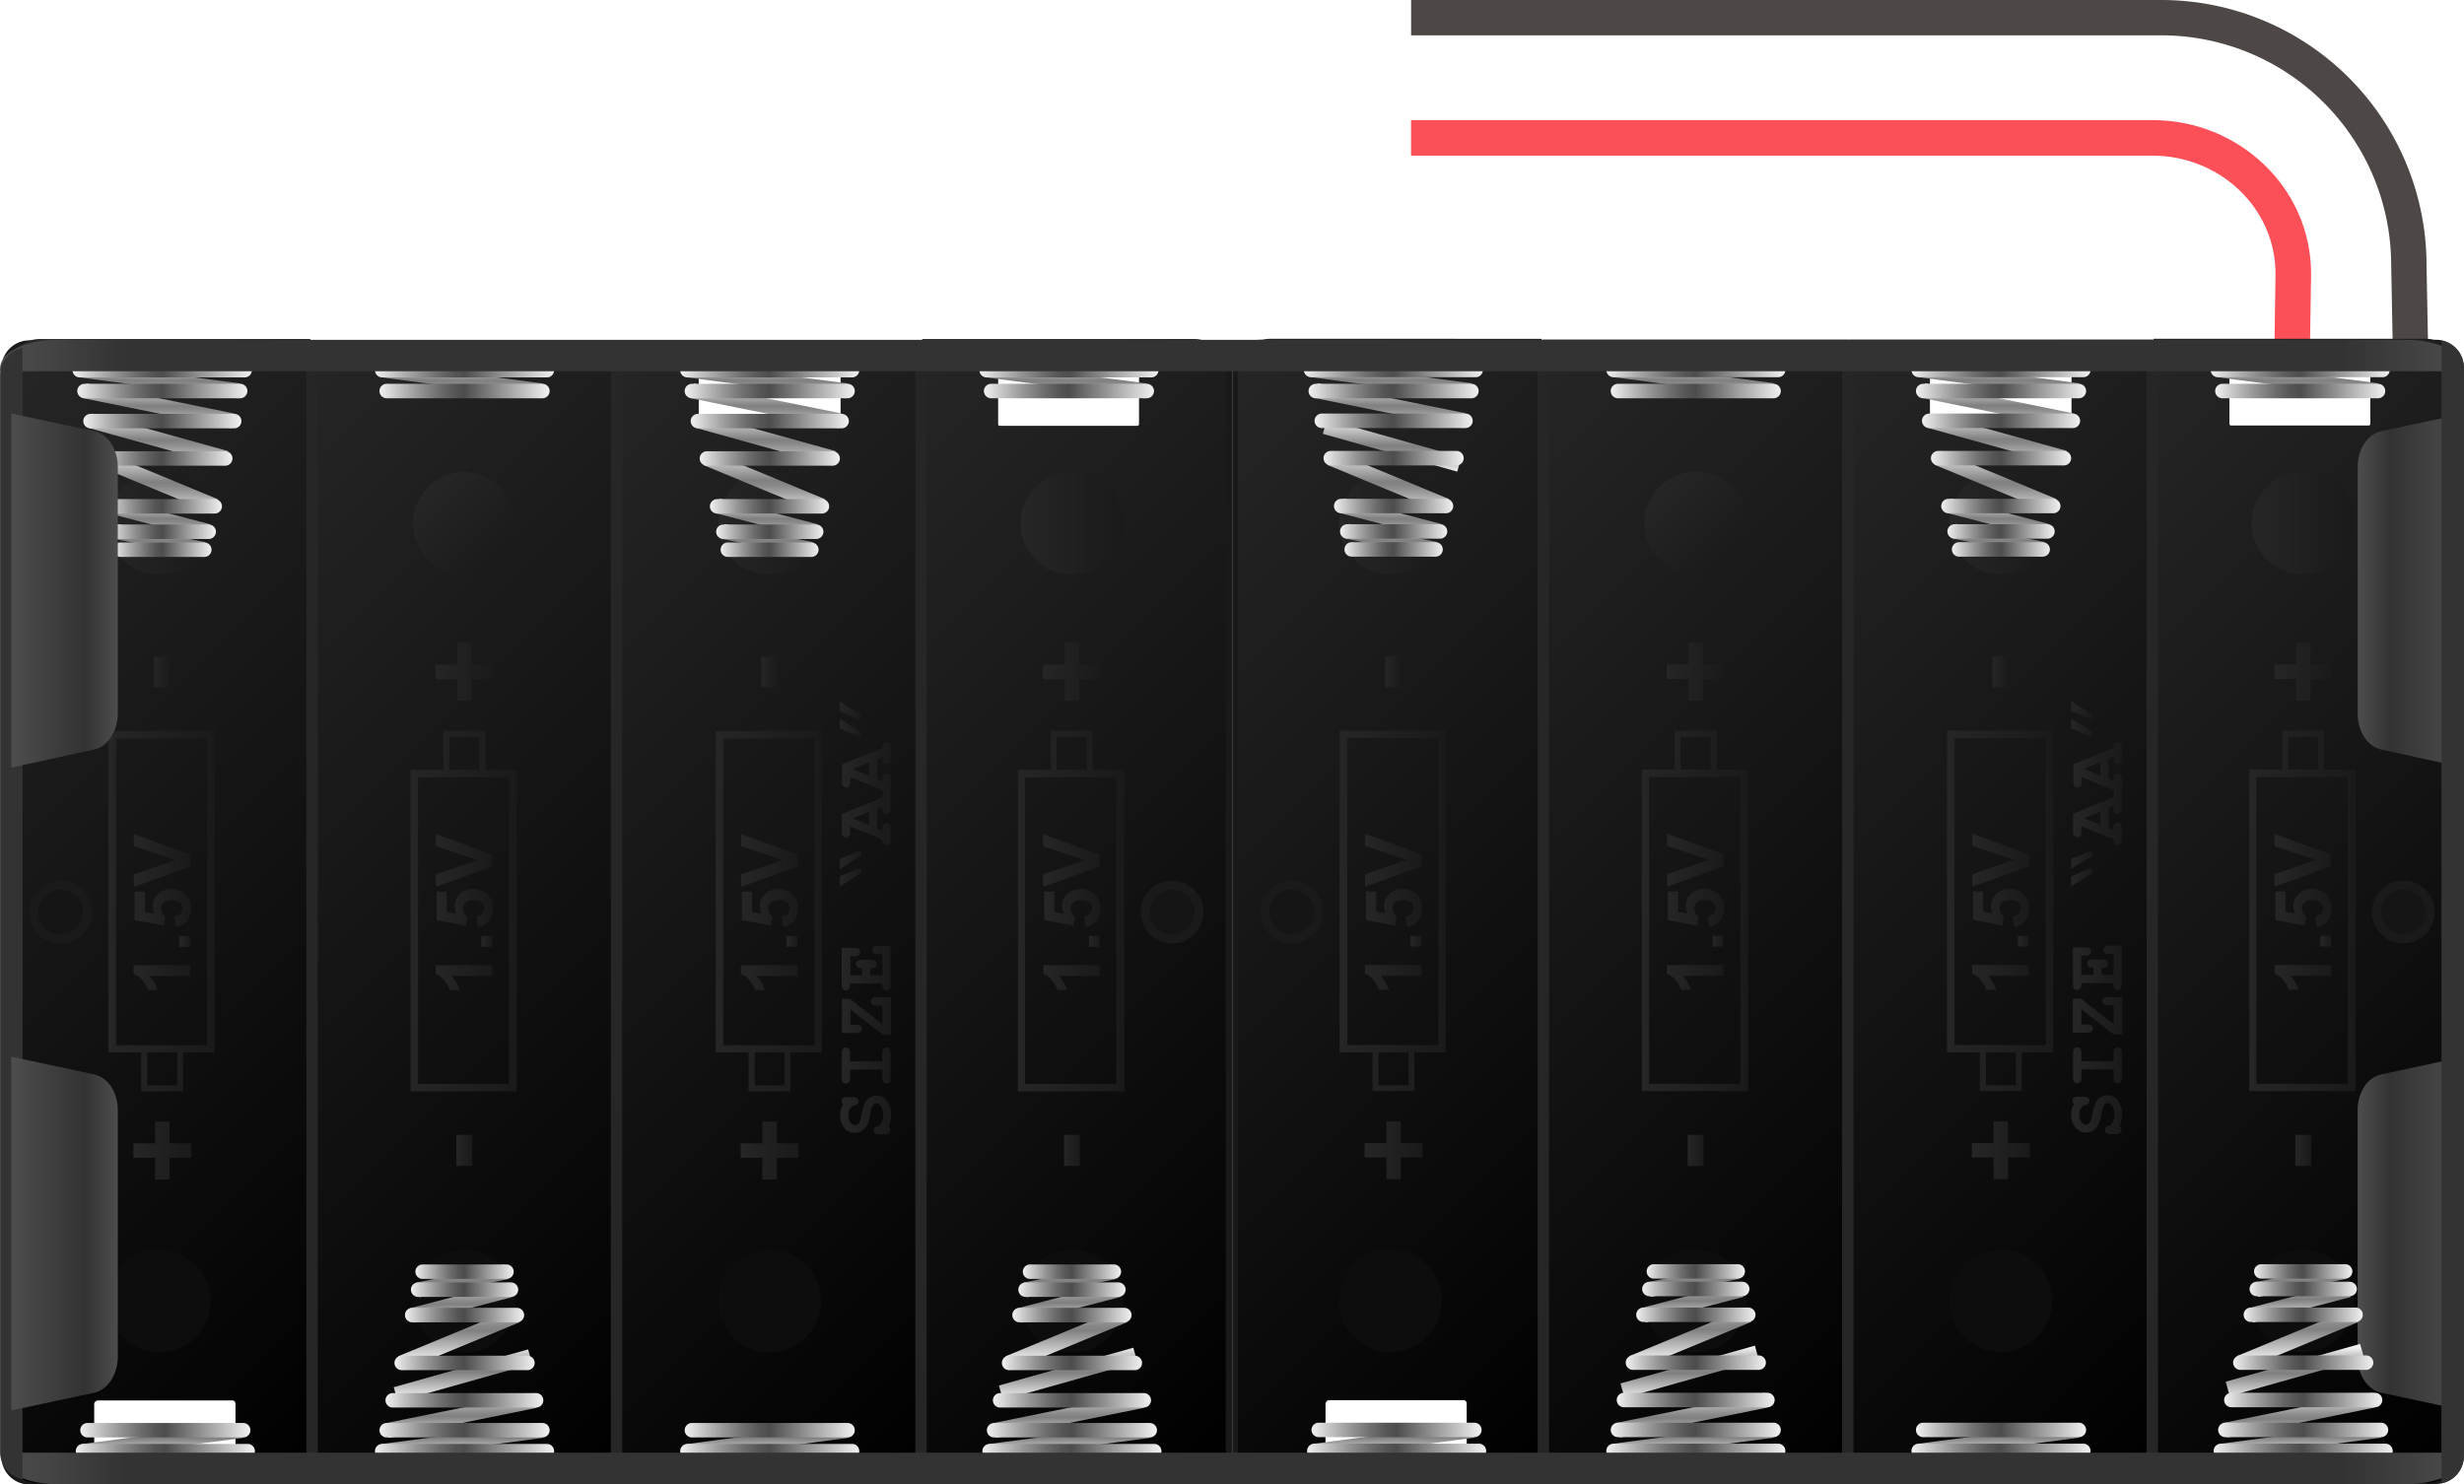 <?xml version="1.0" ?><svg height="72.31mm" viewBox="0 0 340.16 204.99" width="120mm" xmlns="http://www.w3.org/2000/svg" xmlns:xlink="http://www.w3.org/1999/xlink">
  <defs>
    <linearGradient gradientUnits="userSpaceOnUse" id="linear-gradient" x1="143.84" x2="242.47" y1="76.51" y2="175.14">
      <stop offset="0" stop-color="#262626"/>
      <stop offset="1"/>
    </linearGradient>
    <linearGradient id="linear-gradient-2" x1="267.64" x2="366.41" xlink:href="#linear-gradient" y1="76.44" y2="175.2"/>
    <linearGradient id="linear-gradient-3" x1="226.25" x2="326.22" xlink:href="#linear-gradient" y1="75.94" y2="175.91"/>
    <linearGradient gradientUnits="userSpaceOnUse" id="linear-gradient-4" x1="184.87" x2="199.05" y1="72.23" y2="72.23">
      <stop offset="0" stop-color="#262626"/>
      <stop offset="1" stop-color="#1a1a1a"/>
    </linearGradient>
    <linearGradient id="linear-gradient-5" x1="184.09" x2="284.15" xlink:href="#linear-gradient" y1="75.91" y2="175.97"/>
    <linearGradient id="linear-gradient-6" x1="229.08" x2="239.11" xlink:href="#linear-gradient-4" y1="67.22" y2="77.25"/>
    <linearGradient id="linear-gradient-7" x1="269.14" x2="283.32" xlink:href="#linear-gradient-4" y1="72.23" y2="72.23"/>
    <linearGradient id="linear-gradient-8" x1="310.86" x2="325.04" xlink:href="#linear-gradient-4" y1="72.23" y2="72.23"/>
    <linearGradient gradientUnits="userSpaceOnUse" id="linear-gradient-9" x1="325.49" x2="340.16" y1="170.34" y2="170.34">
      <stop offset="0" stop-color="#4d4d4d"/>
      <stop offset="0.31" stop-color="#333"/>
      <stop offset="1" stop-color="#4d4d4d"/>
    </linearGradient>
    <linearGradient id="linear-gradient-10" x1="325.49" x2="340.16" xlink:href="#linear-gradient-9" y1="81.53" y2="81.53"/>
    <linearGradient gradientUnits="userSpaceOnUse" id="linear-gradient-11" x1="192.03" x2="192.03" y1="75.84" y2="73.36">
      <stop offset="0" stop-color="#f2f2f2"/>
      <stop offset="0.14" stop-color="#c9c9c9"/>
      <stop offset="0.3" stop-color="#a1a1a1"/>
      <stop offset="0.42" stop-color="#898989"/>
      <stop offset="0.5" stop-color="gray"/>
      <stop offset="1" stop-color="#f2f2f2"/>
    </linearGradient>
    <linearGradient gradientTransform="translate(226.75 -128.47) rotate(78.47)" id="linear-gradient-12" x1="192.03" x2="192.03" xlink:href="#linear-gradient-11" y1="76.85" y2="72.35"/>
    <linearGradient id="linear-gradient-13" x1="192.02" x2="192.02" xlink:href="#linear-gradient-11" y1="53.95" y2="51.05"/>
    <linearGradient gradientTransform="translate(219 -144.73) rotate(82.5)" id="linear-gradient-14" x1="192.02" x2="192.02" xlink:href="#linear-gradient-11" y1="54.97" y2="50.03"/>
    <linearGradient id="linear-gradient-15" x1="191.9" x2="191.9" xlink:href="#linear-gradient-11" y1="58.08" y2="53.95"/>
    <linearGradient gradientTransform="translate(208.71 -143.19) rotate(78.55)" id="linear-gradient-16" x1="191.9" x2="191.9" xlink:href="#linear-gradient-11" y1="59.09" y2="52.93"/>
    <linearGradient id="linear-gradient-17" x1="191.86" x2="191.86" xlink:href="#linear-gradient-11" y1="63.24" y2="58.08"/>
    <linearGradient gradientTransform="translate(199.05 -140.43) rotate(74.5)" id="linear-gradient-18" x1="191.86" x2="191.86" xlink:href="#linear-gradient-11" y1="64.24" y2="57.08"/>
    <linearGradient id="linear-gradient-19" x1="191.64" x2="191.64" xlink:href="#linear-gradient-11" y1="69.85" y2="63.24"/>
    <linearGradient gradientTransform="translate(179.85 -135.97) rotate(67.52)" id="linear-gradient-20" x1="191.64" x2="191.64" xlink:href="#linear-gradient-11" y1="70.8" y2="62.29"/>
    <linearGradient id="linear-gradient-21" x1="191.95" x2="191.95" xlink:href="#linear-gradient-11" y1="73.36" y2="69.85"/>
    <linearGradient gradientTransform="translate(212.88 -132.19) rotate(75.41)" id="linear-gradient-22" x1="191.95" x2="191.95" xlink:href="#linear-gradient-11" y1="74.36" y2="68.85"/>
    <linearGradient gradientUnits="userSpaceOnUse" id="linear-gradient-23" x1="180" x2="204.79" y1="51.05" y2="51.05">
      <stop offset="0" stop-color="#f2f2f2"/>
      <stop offset="0.09" stop-color="#ccc"/>
      <stop offset="0.23" stop-color="#969696"/>
      <stop offset="0.35" stop-color="#6e6e6e"/>
      <stop offset="0.44" stop-color="#565656"/>
      <stop offset="0.5" stop-color="#4d4d4d"/>
      <stop offset="1" stop-color="#f2f2f2"/>
    </linearGradient>
    <linearGradient id="linear-gradient-24" x1="180.62" x2="204.17" xlink:href="#linear-gradient-23" y1="53.95" y2="53.95"/>
    <linearGradient id="linear-gradient-25" x1="181.45" x2="203.34" xlink:href="#linear-gradient-23" y1="58.08" y2="58.08"/>
    <linearGradient id="linear-gradient-26" x1="182.68" x2="202.1" xlink:href="#linear-gradient-23" y1="63.24" y2="63.24"/>
    <linearGradient id="linear-gradient-27" x1="184.13" x2="200.65" xlink:href="#linear-gradient-23" y1="69.85" y2="69.85"/>
    <linearGradient id="linear-gradient-28" x1="184.96" x2="199.83" xlink:href="#linear-gradient-23" y1="73.36" y2="73.36"/>
    <linearGradient id="linear-gradient-29" x1="185.58" x2="199.21" xlink:href="#linear-gradient-23" y1="75.84" y2="75.84"/>
    <linearGradient gradientTransform="matrix(1, 0, 0, -1, 0, -57.68)" id="linear-gradient-30" x1="233.75" x2="233.75" xlink:href="#linear-gradient-11" y1="-233.28" y2="-235.76"/>
    <linearGradient gradientTransform="matrix(0.98, 0.2, 0.2, -0.98, 51.59, -99.67)" id="linear-gradient-31" x1="233.75" x2="233.75" xlink:href="#linear-gradient-11" y1="-232.27" y2="-236.78"/>
    <linearGradient gradientTransform="matrix(1, 0, 0, -1, 0, -57.68)" id="linear-gradient-32" x1="233.74" x2="233.74" xlink:href="#linear-gradient-11" y1="-255.18" y2="-258.07"/>
    <linearGradient gradientTransform="matrix(0.99, 0.13, 0.13, -0.99, 35.51, -86)" id="linear-gradient-33" x1="233.74" x2="233.74" xlink:href="#linear-gradient-11" y1="-254.16" y2="-259.09"/>
    <linearGradient gradientTransform="matrix(1, 0, 0, -1, 0, -57.68)" id="linear-gradient-34" x1="233.62" x2="233.62" xlink:href="#linear-gradient-11" y1="-251.05" y2="-255.18"/>
    <linearGradient gradientTransform="matrix(0.98, 0.2, 0.2, -0.98, 54.88, -99.01)" id="linear-gradient-35" x1="233.62" x2="233.62" xlink:href="#linear-gradient-11" y1="-250.04" y2="-256.19"/>
    <linearGradient gradientTransform="matrix(1, 0, 0, -1, 0, -57.68)" id="linear-gradient-36" x1="233.58" x2="233.58" xlink:href="#linear-gradient-11" y1="-245.88" y2="-251.05"/>
    <linearGradient gradientTransform="matrix(0.96, 0.27, 0.27, -0.96, 74.87, -111.05)" id="linear-gradient-37" x1="233.58" x2="233.58" xlink:href="#linear-gradient-11" y1="-244.89" y2="-252.04"/>
    <linearGradient gradientTransform="matrix(1, 0, 0, -1, 0, -57.68)" id="linear-gradient-38" x1="233.36" x2="233.36" xlink:href="#linear-gradient-11" y1="-239.27" y2="-245.88"/>
    <linearGradient gradientTransform="matrix(0.92, 0.38, 0.38, -0.92, 110.48, -128.47)" id="linear-gradient-39" x1="233.36" x2="233.36" xlink:href="#linear-gradient-11" y1="-238.32" y2="-246.84"/>
    <linearGradient gradientTransform="matrix(1, 0, 0, -1, 0, -57.68)" id="linear-gradient-40" x1="233.67" x2="233.67" xlink:href="#linear-gradient-11" y1="-235.76" y2="-239.27"/>
    <linearGradient gradientTransform="matrix(0.97, 0.25, 0.25, -0.97, 67.39, -108.9)" id="linear-gradient-41" x1="233.67" x2="233.67" xlink:href="#linear-gradient-11" y1="-234.76" y2="-240.27"/>
    <linearGradient gradientTransform="matrix(1, 0, 0, -1, 0, -57.68)" id="linear-gradient-42" x1="221.72" x2="246.51" xlink:href="#linear-gradient-23" y1="-258.07" y2="-258.07"/>
    <linearGradient gradientTransform="matrix(1, 0, 0, -1, 0, -57.68)" id="linear-gradient-43" x1="222.34" x2="245.89" xlink:href="#linear-gradient-23" y1="-255.18" y2="-255.18"/>
    <linearGradient gradientTransform="matrix(1, 0, 0, -1, 0, -57.68)" id="linear-gradient-44" x1="223.17" x2="245.06" xlink:href="#linear-gradient-23" y1="-251.05" y2="-251.05"/>
    <linearGradient gradientTransform="matrix(1, 0, 0, -1, 0, -57.68)" id="linear-gradient-45" x1="224.41" x2="243.82" xlink:href="#linear-gradient-23" y1="-245.88" y2="-245.88"/>
    <linearGradient gradientTransform="matrix(1, 0, 0, -1, 0, -57.68)" id="linear-gradient-46" x1="225.85" x2="242.38" xlink:href="#linear-gradient-23" y1="-239.27" y2="-239.27"/>
    <linearGradient gradientTransform="matrix(1, 0, 0, -1, 0, -57.68)" id="linear-gradient-47" x1="226.68" x2="241.55" xlink:href="#linear-gradient-23" y1="-235.76" y2="-235.76"/>
    <linearGradient gradientTransform="matrix(1, 0, 0, -1, 0, -57.68)" id="linear-gradient-48" x1="227.3" x2="240.93" xlink:href="#linear-gradient-23" y1="-233.28" y2="-233.28"/>
    <linearGradient gradientTransform="matrix(1, 0, 0, -1, 0, -57.68)" id="linear-gradient-49" x1="317.61" x2="317.61" xlink:href="#linear-gradient-11" y1="-233.28" y2="-235.76"/>
    <linearGradient gradientTransform="matrix(0.98, 0.2, 0.2, -0.98, 53.28, -116.43)" id="linear-gradient-50" x1="317.61" x2="317.61" xlink:href="#linear-gradient-11" y1="-232.27" y2="-236.78"/>
    <linearGradient gradientTransform="matrix(1, 0, 0, -1, 0, -57.68)" id="linear-gradient-51" x1="317.6" x2="317.6" xlink:href="#linear-gradient-11" y1="-255.18" y2="-258.07"/>
    <linearGradient gradientTransform="matrix(0.99, 0.13, 0.13, -0.99, 36.22, -96.95)" id="linear-gradient-52" x1="317.6" x2="317.6" xlink:href="#linear-gradient-11" y1="-254.16" y2="-259.09"/>
    <linearGradient gradientTransform="matrix(1, 0, 0, -1, 0, -57.68)" id="linear-gradient-53" x1="317.48" x2="317.48" xlink:href="#linear-gradient-11" y1="-251.05" y2="-255.18"/>
    <linearGradient gradientTransform="matrix(0.98, 0.2, 0.2, -0.98, 56.55, -115.65)" id="linear-gradient-54" x1="317.48" x2="317.48" xlink:href="#linear-gradient-11" y1="-250.04" y2="-256.19"/>
    <linearGradient gradientTransform="matrix(1, 0, 0, -1, 0, -57.68)" id="linear-gradient-55" x1="317.44" x2="317.44" xlink:href="#linear-gradient-11" y1="-245.88" y2="-251.05"/>
    <linearGradient gradientTransform="matrix(0.96, 0.27, 0.27, -0.96, 77.92, -133.46)" id="linear-gradient-56" x1="317.44" x2="317.44" xlink:href="#linear-gradient-11" y1="-244.89" y2="-252.04"/>
    <linearGradient gradientTransform="matrix(1, 0, 0, -1, 0, -57.68)" id="linear-gradient-57" x1="317.22" x2="317.22" xlink:href="#linear-gradient-11" y1="-239.27" y2="-245.88"/>
    <linearGradient gradientTransform="matrix(0.92, 0.38, 0.38, -0.92, 116.85, -160.54)" id="linear-gradient-58" x1="317.22" x2="317.22" xlink:href="#linear-gradient-11" y1="-238.32" y2="-246.84"/>
    <linearGradient gradientTransform="matrix(1, 0, 0, -1, 0, -57.68)" id="linear-gradient-59" x1="317.53" x2="317.53" xlink:href="#linear-gradient-11" y1="-235.76" y2="-239.27"/>
    <linearGradient gradientTransform="matrix(0.97, 0.25, 0.25, -0.97, 70.1, -130.03)" id="linear-gradient-60" x1="317.53" x2="317.53" xlink:href="#linear-gradient-11" y1="-234.76" y2="-240.27"/>
    <linearGradient gradientTransform="matrix(1, 0, 0, -1, 0, -57.68)" id="linear-gradient-61" x1="305.58" x2="330.37" xlink:href="#linear-gradient-23" y1="-258.07" y2="-258.07"/>
    <linearGradient gradientTransform="matrix(1, 0, 0, -1, 0, -57.68)" id="linear-gradient-62" x1="306.2" x2="329.75" xlink:href="#linear-gradient-23" y1="-255.18" y2="-255.18"/>
    <linearGradient gradientTransform="matrix(1, 0, 0, -1, 0, -57.68)" id="linear-gradient-63" x1="307.03" x2="328.92" xlink:href="#linear-gradient-23" y1="-251.05" y2="-251.05"/>
    <linearGradient gradientTransform="matrix(1, 0, 0, -1, 0, -57.68)" id="linear-gradient-64" x1="308.27" x2="327.68" xlink:href="#linear-gradient-23" y1="-245.88" y2="-245.88"/>
    <linearGradient gradientTransform="matrix(1, 0, 0, -1, 0, -57.68)" id="linear-gradient-65" x1="309.71" x2="326.24" xlink:href="#linear-gradient-23" y1="-239.27" y2="-239.27"/>
    <linearGradient gradientTransform="matrix(1, 0, 0, -1, 0, -57.68)" id="linear-gradient-66" x1="310.54" x2="325.41" xlink:href="#linear-gradient-23" y1="-235.76" y2="-235.76"/>
    <linearGradient gradientTransform="matrix(1, 0, 0, -1, 0, -57.68)" id="linear-gradient-67" x1="311.16" x2="324.79" xlink:href="#linear-gradient-23" y1="-233.28" y2="-233.28"/>
    <linearGradient gradientTransform="matrix(1, 0, 0, -1, 0, -49.68)" id="linear-gradient-68" x1="192.43" x2="192.43" xlink:href="#linear-gradient-11" y1="-247.18" y2="-250.07"/>
    <linearGradient gradientTransform="matrix(0.99, 0.13, 0.13, -0.99, 34.11, -72.68)" id="linear-gradient-69" x1="192.43" x2="192.43" xlink:href="#linear-gradient-11" y1="-246.16" y2="-251.09"/>
    <linearGradient gradientTransform="matrix(1, 0, 0, -1, 0, -49.68)" id="linear-gradient-70" x1="180.41" x2="205.2" xlink:href="#linear-gradient-23" y1="-250.07" y2="-250.07"/>
    <linearGradient gradientTransform="matrix(1, 0, 0, -1, 0, -49.68)" id="linear-gradient-71" x1="181.03" x2="204.58" xlink:href="#linear-gradient-23" y1="-247.18" y2="-247.18"/>
    <linearGradient gradientTransform="matrix(1, 0, 0, -1, 0, -49.68)" id="linear-gradient-72" x1="275.88" x2="275.88" xlink:href="#linear-gradient-11" y1="-247.18" y2="-250.07"/>
    <linearGradient gradientTransform="matrix(0.99, 0.13, 0.13, -0.99, 34.82, -83.57)" id="linear-gradient-73" x1="275.88" x2="275.88" xlink:href="#linear-gradient-11" y1="-246.16" y2="-251.09"/>
    <linearGradient gradientTransform="matrix(1, 0, 0, -1, 0, -49.68)" id="linear-gradient-74" x1="263.86" x2="288.64" xlink:href="#linear-gradient-23" y1="-250.07" y2="-250.07"/>
    <linearGradient gradientTransform="matrix(1, 0, 0, -1, 0, -49.68)" id="linear-gradient-75" x1="264.48" x2="288.03" xlink:href="#linear-gradient-23" y1="-247.18" y2="-247.18"/>
    <linearGradient id="linear-gradient-76" x1="233.74" x2="233.74" xlink:href="#linear-gradient-11" y1="53.95" y2="51.05"/>
    <linearGradient gradientTransform="translate(255.27 -186.09) rotate(82.5)" id="linear-gradient-77" x1="233.74" x2="233.74" xlink:href="#linear-gradient-11" y1="54.97" y2="50.03"/>
    <linearGradient id="linear-gradient-78" x1="221.72" x2="246.51" xlink:href="#linear-gradient-23" y1="51.05" y2="51.05"/>
    <linearGradient id="linear-gradient-79" x1="222.34" x2="245.89" xlink:href="#linear-gradient-23" y1="53.95" y2="53.95"/>
    <linearGradient id="linear-gradient-80" x1="317.19" x2="317.19" xlink:href="#linear-gradient-11" y1="53.95" y2="51.05"/>
    <linearGradient gradientTransform="translate(327.82 -268.82) rotate(82.5)" id="linear-gradient-81" x1="317.19" x2="317.19" xlink:href="#linear-gradient-11" y1="54.97" y2="50.03"/>
    <linearGradient id="linear-gradient-82" x1="305.17" x2="329.95" xlink:href="#linear-gradient-23" y1="51.05" y2="51.05"/>
    <linearGradient id="linear-gradient-83" x1="305.79" x2="329.34" xlink:href="#linear-gradient-23" y1="53.95" y2="53.95"/>
    <linearGradient id="linear-gradient-84" x1="275.89" x2="275.89" xlink:href="#linear-gradient-11" y1="75.84" y2="73.36"/>
    <linearGradient gradientTransform="translate(293.85 -210.63) rotate(78.47)" id="linear-gradient-85" x1="275.89" x2="275.89" xlink:href="#linear-gradient-11" y1="76.85" y2="72.35"/>
    <linearGradient id="linear-gradient-86" x1="275.88" x2="275.88" xlink:href="#linear-gradient-11" y1="53.95" y2="51.05"/>
    <linearGradient gradientTransform="translate(291.91 -227.87) rotate(82.5)" id="linear-gradient-87" x1="275.88" x2="275.88" xlink:href="#linear-gradient-11" y1="54.97" y2="50.03"/>
    <linearGradient id="linear-gradient-88" x1="275.76" x2="275.76" xlink:href="#linear-gradient-11" y1="58.08" y2="53.95"/>
    <linearGradient gradientTransform="translate(275.93 -225.38) rotate(78.55)" id="linear-gradient-89" x1="275.76" x2="275.76" xlink:href="#linear-gradient-11" y1="59.09" y2="52.93"/>
    <linearGradient id="linear-gradient-90" x1="275.72" x2="275.72" xlink:href="#linear-gradient-11" y1="63.24" y2="58.08"/>
    <linearGradient gradientTransform="translate(260.51 -221.24) rotate(74.5)" id="linear-gradient-91" x1="275.72" x2="275.72" xlink:href="#linear-gradient-11" y1="64.24" y2="57.08"/>
    <linearGradient id="linear-gradient-92" x1="275.49" x2="275.49" xlink:href="#linear-gradient-11" y1="69.85" y2="63.24"/>
    <linearGradient gradientTransform="translate(231.65 -213.46) rotate(67.52)" id="linear-gradient-93" x1="275.49" x2="275.49" xlink:href="#linear-gradient-11" y1="70.8" y2="62.29"/>
    <linearGradient id="linear-gradient-94" x1="275.81" x2="275.81" xlink:href="#linear-gradient-11" y1="73.36" y2="69.85"/>
    <linearGradient gradientTransform="translate(275.6 -213.35) rotate(75.41)" id="linear-gradient-95" x1="275.81" x2="275.81" xlink:href="#linear-gradient-11" y1="74.36" y2="68.85"/>
    <linearGradient id="linear-gradient-96" x1="263.86" x2="288.64" xlink:href="#linear-gradient-23" y1="51.05" y2="51.05"/>
    <linearGradient id="linear-gradient-97" x1="264.48" x2="288.03" xlink:href="#linear-gradient-23" y1="53.95" y2="53.95"/>
    <linearGradient id="linear-gradient-98" x1="265.3" x2="287.2" xlink:href="#linear-gradient-23" y1="58.08" y2="58.08"/>
    <linearGradient id="linear-gradient-99" x1="266.54" x2="285.96" xlink:href="#linear-gradient-23" y1="63.24" y2="63.24"/>
    <linearGradient id="linear-gradient-100" x1="267.99" x2="284.51" xlink:href="#linear-gradient-23" y1="69.85" y2="69.85"/>
    <linearGradient id="linear-gradient-101" x1="268.82" x2="283.69" xlink:href="#linear-gradient-23" y1="73.36" y2="73.36"/>
    <linearGradient id="linear-gradient-102" x1="269.44" x2="283.07" xlink:href="#linear-gradient-23" y1="75.84" y2="75.84"/>
    <linearGradient id="linear-gradient-103" x1="226.66" x2="241.32" xlink:href="#linear-gradient-4" y1="125.79" y2="125.79"/>
    <linearGradient id="linear-gradient-104" x1="230.11" x2="238.07" xlink:href="#linear-gradient-4" y1="92.77" y2="92.77"/>
    <linearGradient id="linear-gradient-105" x1="233" x2="235.19" xlink:href="#linear-gradient-4" y1="158.86" y2="158.86"/>
    <linearGradient gradientTransform="translate(162 658.64) rotate(-90)" id="linear-gradient-106" x1="523.67" x2="523.67" xlink:href="#linear-gradient-4" y1="68.12" y2="75.94"/>
    <linearGradient gradientTransform="translate(162 658.64) rotate(-90)" id="linear-gradient-107" x1="528.68" x2="528.68" xlink:href="#linear-gradient-4" y1="74.45" y2="75.94"/>
    <linearGradient gradientTransform="translate(162 658.64) rotate(-90)" id="linear-gradient-108" x1="533.27" x2="533.27" xlink:href="#linear-gradient-4" y1="68.26" y2="76.07"/>
    <linearGradient gradientTransform="translate(162 658.64) rotate(-90)" id="linear-gradient-109" x1="539.84" x2="539.84" xlink:href="#linear-gradient-4" y1="68.16" y2="75.94"/>
    <linearGradient id="linear-gradient-110" x1="268.79" x2="283.46" xlink:href="#linear-gradient-4" y1="125.79" y2="125.79"/>
    <linearGradient id="linear-gradient-111" x1="272.25" x2="280.21" xlink:href="#linear-gradient-4" y1="158.86" y2="158.86"/>
    <linearGradient id="linear-gradient-112" x1="275.08" x2="277.26" xlink:href="#linear-gradient-4" y1="92.77" y2="92.77"/>
    <linearGradient gradientTransform="translate(162 658.64) rotate(-90)" id="linear-gradient-113" x1="523.67" x2="523.67" xlink:href="#linear-gradient-4" y1="110.26" y2="118.07"/>
    <linearGradient gradientTransform="translate(162 658.64) rotate(-90)" id="linear-gradient-114" x1="528.68" x2="528.68" xlink:href="#linear-gradient-4" y1="116.58" y2="118.07"/>
    <linearGradient gradientTransform="translate(162 658.64) rotate(-90)" id="linear-gradient-115" x1="533.27" x2="533.27" xlink:href="#linear-gradient-4" y1="110.4" y2="118.21"/>
    <linearGradient gradientTransform="translate(162 658.64) rotate(-90)" id="linear-gradient-116" x1="539.84" x2="539.84" xlink:href="#linear-gradient-4" y1="110.29" y2="118.07"/>
    <linearGradient id="linear-gradient-117" x1="310.52" x2="325.18" xlink:href="#linear-gradient-4" y1="125.79" y2="125.79"/>
    <linearGradient id="linear-gradient-118" x1="313.99" x2="321.95" xlink:href="#linear-gradient-4" y1="92.77" y2="92.77"/>
    <linearGradient id="linear-gradient-119" x1="316.88" x2="319.07" xlink:href="#linear-gradient-4" y1="158.86" y2="158.86"/>
    <linearGradient gradientTransform="translate(162 658.64) rotate(-90)" id="linear-gradient-120" x1="523.67" x2="523.67" xlink:href="#linear-gradient-4" y1="152" y2="159.82"/>
    <linearGradient gradientTransform="translate(162 658.64) rotate(-90)" id="linear-gradient-121" x1="528.68" x2="528.68" xlink:href="#linear-gradient-4" y1="158.33" y2="159.82"/>
    <linearGradient gradientTransform="translate(162 658.64) rotate(-90)" id="linear-gradient-122" x1="533.27" x2="533.27" xlink:href="#linear-gradient-4" y1="152.14" y2="159.95"/>
    <linearGradient gradientTransform="translate(162 658.64) rotate(-90)" id="linear-gradient-123" x1="539.84" x2="539.84" xlink:href="#linear-gradient-4" y1="152.04" y2="159.82"/>
    <linearGradient id="linear-gradient-124" x1="184.94" x2="199.6" xlink:href="#linear-gradient-4" y1="125.79" y2="125.79"/>
    <linearGradient id="linear-gradient-125" x1="188.41" x2="196.37" xlink:href="#linear-gradient-4" y1="158.86" y2="158.86"/>
    <linearGradient id="linear-gradient-126" x1="191.24" x2="193.43" xlink:href="#linear-gradient-4" y1="92.77" y2="92.77"/>
    <linearGradient gradientTransform="translate(162 658.64) rotate(-90)" id="linear-gradient-127" x1="523.67" x2="523.67" xlink:href="#linear-gradient-4" y1="26.42" y2="34.24"/>
    <linearGradient gradientTransform="translate(162 658.64) rotate(-90)" id="linear-gradient-128" x1="528.68" x2="528.68" xlink:href="#linear-gradient-4" y1="32.74" y2="34.24"/>
    <linearGradient gradientTransform="translate(162 658.64) rotate(-90)" id="linear-gradient-129" x1="533.27" x2="533.27" xlink:href="#linear-gradient-4" y1="26.56" y2="34.37"/>
    <linearGradient gradientTransform="translate(162 658.64) rotate(-90)" id="linear-gradient-130" x1="539.84" x2="539.84" xlink:href="#linear-gradient-4" y1="26.45" y2="34.24"/>
    <linearGradient gradientTransform="translate(215.09 834.54) rotate(-90)" id="linear-gradient-131" x1="680.63" x2="680.63" xlink:href="#linear-gradient-4" y1="70.95" y2="78.02"/>
    <linearGradient gradientTransform="translate(215.09 834.54) rotate(-90)" id="linear-gradient-132" x1="687.44" x2="687.44" xlink:href="#linear-gradient-4" y1="71.12" y2="77.85"/>
    <linearGradient gradientTransform="translate(215.09 834.54) rotate(-90)" id="linear-gradient-133" x1="694.28" x2="694.28" xlink:href="#linear-gradient-4" y1="71.12" y2="77.85"/>
    <linearGradient gradientTransform="translate(215.09 834.54) rotate(-90)" id="linear-gradient-134" x1="700.89" x2="700.89" xlink:href="#linear-gradient-4" y1="71.12" y2="77.85"/>
    <linearGradient gradientTransform="translate(215.09 834.54) rotate(-90)" id="linear-gradient-135" x1="714.6" x2="714.6" xlink:href="#linear-gradient-4" y1="70.85" y2="73.82"/>
    <linearGradient gradientTransform="translate(215.09 834.54) rotate(-90)" id="linear-gradient-136" x1="721.55" x2="721.55" xlink:href="#linear-gradient-4" y1="71.12" y2="77.85"/>
    <linearGradient gradientTransform="translate(215.09 834.54) rotate(-90)" id="linear-gradient-137" x1="728.37" x2="728.37" xlink:href="#linear-gradient-4" y1="71.12" y2="77.85"/>
    <linearGradient gradientTransform="translate(215.09 834.54) rotate(-90)" id="linear-gradient-138" x1="735.31" x2="735.31" xlink:href="#linear-gradient-4" y1="70.85" y2="73.82"/>
    <linearGradient id="linear-gradient-139" x1="-26.15" x2="72.48" xlink:href="#linear-gradient" y1="76.55" y2="175.17"/>
    <linearGradient id="linear-gradient-140" x1="97.65" x2="196.42" xlink:href="#linear-gradient" y1="76.47" y2="175.24"/>
    <linearGradient id="linear-gradient-141" x1="56.25" x2="156.22" xlink:href="#linear-gradient" y1="75.98" y2="175.95"/>
    <linearGradient id="linear-gradient-142" x1="14.88" x2="29.06" xlink:href="#linear-gradient-4" y1="72.26" y2="72.26"/>
    <linearGradient id="linear-gradient-143" x1="14.09" x2="114.16" xlink:href="#linear-gradient" y1="75.94" y2="176"/>
    <linearGradient id="linear-gradient-144" x1="59.09" x2="69.12" xlink:href="#linear-gradient-4" y1="67.26" y2="77.28"/>
    <linearGradient id="linear-gradient-145" x1="99.15" x2="113.33" xlink:href="#linear-gradient-4" y1="72.26" y2="72.26"/>
    <linearGradient id="linear-gradient-146" x1="140.87" x2="155.05" xlink:href="#linear-gradient-4" y1="72.26" y2="72.26"/>
    <linearGradient id="linear-gradient-147" x1="22.04" x2="22.04" xlink:href="#linear-gradient-11" y1="75.88" y2="73.4"/>
    <linearGradient gradientTransform="translate(90.77 38.12) rotate(78.47)" id="linear-gradient-148" x1="22.04" x2="22.04" xlink:href="#linear-gradient-11" y1="76.89" y2="72.39"/>
    <linearGradient id="linear-gradient-149" x1="22.03" x2="22.03" xlink:href="#linear-gradient-11" y1="53.98" y2="51.09"/>
    <linearGradient gradientTransform="translate(71.24 23.84) rotate(82.5)" id="linear-gradient-150" x1="22.03" x2="22.03" xlink:href="#linear-gradient-11" y1="55.01" y2="50.07"/>
    <linearGradient id="linear-gradient-151" x1="21.91" x2="21.91" xlink:href="#linear-gradient-11" y1="58.11" y2="53.98"/>
    <linearGradient gradientTransform="translate(72.49 23.45) rotate(78.55)" id="linear-gradient-152" x1="21.91" x2="21.91" xlink:href="#linear-gradient-11" y1="59.12" y2="52.97"/>
    <linearGradient id="linear-gradient-153" x1="21.87" x2="21.87" xlink:href="#linear-gradient-11" y1="63.28" y2="58.11"/>
    <linearGradient gradientTransform="translate(74.51 23.41) rotate(74.5)" id="linear-gradient-154" x1="21.87" x2="21.87" xlink:href="#linear-gradient-11" y1="64.27" y2="57.12"/>
    <linearGradient id="linear-gradient-155" x1="21.64" x2="21.64" xlink:href="#linear-gradient-11" y1="69.89" y2="63.28"/>
    <linearGradient gradientTransform="translate(74.89 21.12) rotate(67.52)" id="linear-gradient-156" x1="21.64" x2="21.64" xlink:href="#linear-gradient-11" y1="70.84" y2="62.32"/>
    <linearGradient id="linear-gradient-157" x1="21.96" x2="21.96" xlink:href="#linear-gradient-11" y1="73.4" y2="69.89"/>
    <linearGradient gradientTransform="translate(85.76 32.34) rotate(75.41)" id="linear-gradient-158" x1="21.96" x2="21.96" xlink:href="#linear-gradient-11" y1="74.4" y2="68.89"/>
    <linearGradient id="linear-gradient-159" x1="10.01" x2="34.79" xlink:href="#linear-gradient-23" y1="51.09" y2="51.09"/>
    <linearGradient id="linear-gradient-160" x1="10.63" x2="34.18" xlink:href="#linear-gradient-23" y1="53.98" y2="53.98"/>
    <linearGradient id="linear-gradient-161" x1="11.45" x2="33.35" xlink:href="#linear-gradient-23" y1="58.11" y2="58.11"/>
    <linearGradient id="linear-gradient-162" x1="12.69" x2="32.11" xlink:href="#linear-gradient-23" y1="63.28" y2="63.28"/>
    <linearGradient id="linear-gradient-163" x1="14.14" x2="30.66" xlink:href="#linear-gradient-23" y1="69.89" y2="69.89"/>
    <linearGradient id="linear-gradient-164" x1="14.97" x2="29.84" xlink:href="#linear-gradient-23" y1="73.4" y2="73.4"/>
    <linearGradient id="linear-gradient-165" x1="15.59" x2="29.22" xlink:href="#linear-gradient-23" y1="75.88" y2="75.88"/>
    <linearGradient gradientTransform="matrix(1, 0, 0, -1, 0, -57.68)" id="linear-gradient-166" x1="63.76" x2="63.76" xlink:href="#linear-gradient-11" y1="-233.32" y2="-235.8"/>
    <linearGradient gradientTransform="matrix(0.98, 0.2, 0.2, -0.98, 48.16, -65.69)" id="linear-gradient-167" x1="63.76" x2="63.76" xlink:href="#linear-gradient-11" y1="-232.31" y2="-236.81"/>
    <linearGradient gradientTransform="matrix(1, 0, 0, -1, 0, -57.68)" id="linear-gradient-168" x1="63.75" x2="63.75" xlink:href="#linear-gradient-11" y1="-255.22" y2="-258.11"/>
    <linearGradient gradientTransform="matrix(0.99, 0.13, 0.13, -0.99, 34.06, -63.81)" id="linear-gradient-169" x1="63.75" x2="63.75" xlink:href="#linear-gradient-11" y1="-254.19" y2="-259.13"/>
    <linearGradient gradientTransform="matrix(1, 0, 0, -1, 0, -57.68)" id="linear-gradient-170" x1="63.63" x2="63.63" xlink:href="#linear-gradient-11" y1="-251.08" y2="-255.22"/>
    <linearGradient gradientTransform="matrix(0.98, 0.2, 0.2, -0.98, 51.51, -65.27)" id="linear-gradient-171" x1="63.63" x2="63.63" xlink:href="#linear-gradient-11" y1="-250.07" y2="-256.23"/>
    <linearGradient gradientTransform="matrix(1, 0, 0, -1, 0, -57.68)" id="linear-gradient-172" x1="63.59" x2="63.59" xlink:href="#linear-gradient-11" y1="-245.92" y2="-251.08"/>
    <linearGradient gradientTransform="matrix(0.96, 0.27, 0.27, -0.96, 68.7, -65.64)" id="linear-gradient-173" x1="63.59" x2="63.59" xlink:href="#linear-gradient-11" y1="-244.93" y2="-252.08"/>
    <linearGradient gradientTransform="matrix(1, 0, 0, -1, 0, -57.68)" id="linear-gradient-174" x1="63.37" x2="63.37" xlink:href="#linear-gradient-11" y1="-239.31" y2="-245.92"/>
    <linearGradient gradientTransform="matrix(0.92, 0.38, 0.38, -0.92, 97.58, -63.48)" id="linear-gradient-175" x1="63.37" x2="63.37" xlink:href="#linear-gradient-11" y1="-238.36" y2="-246.87"/>
    <linearGradient gradientTransform="matrix(1, 0, 0, -1, 0, -57.68)" id="linear-gradient-176" x1="63.68" x2="63.68" xlink:href="#linear-gradient-11" y1="-235.8" y2="-239.31"/>
    <linearGradient gradientTransform="matrix(0.97, 0.25, 0.25, -0.97, 61.91, -66.06)" id="linear-gradient-177" x1="63.68" x2="63.68" xlink:href="#linear-gradient-11" y1="-234.8" y2="-240.31"/>
    <linearGradient gradientTransform="matrix(1, 0, 0, -1, 0, -57.68)" id="linear-gradient-178" x1="51.73" x2="76.52" xlink:href="#linear-gradient-23" y1="-258.11" y2="-258.11"/>
    <linearGradient gradientTransform="matrix(1, 0, 0, -1, 0, -57.68)" id="linear-gradient-179" x1="52.35" x2="75.9" xlink:href="#linear-gradient-23" y1="-255.22" y2="-255.22"/>
    <linearGradient gradientTransform="matrix(1, 0, 0, -1, 0, -57.68)" id="linear-gradient-180" x1="53.18" x2="75.07" xlink:href="#linear-gradient-23" y1="-251.08" y2="-251.08"/>
    <linearGradient gradientTransform="matrix(1, 0, 0, -1, 0, -57.68)" id="linear-gradient-181" x1="54.42" x2="73.83" xlink:href="#linear-gradient-23" y1="-245.92" y2="-245.92"/>
    <linearGradient gradientTransform="matrix(1, 0, 0, -1, 0, -57.68)" id="linear-gradient-182" x1="55.86" x2="72.39" xlink:href="#linear-gradient-23" y1="-239.31" y2="-239.31"/>
    <linearGradient gradientTransform="matrix(1, 0, 0, -1, 0, -57.68)" id="linear-gradient-183" x1="56.69" x2="71.56" xlink:href="#linear-gradient-23" y1="-235.8" y2="-235.8"/>
    <linearGradient gradientTransform="matrix(1, 0, 0, -1, 0, -57.68)" id="linear-gradient-184" x1="57.31" x2="70.94" xlink:href="#linear-gradient-23" y1="-233.32" y2="-233.32"/>
    <linearGradient gradientTransform="matrix(1, 0, 0, -1, 0, -57.68)" id="linear-gradient-185" x1="147.62" x2="147.62" xlink:href="#linear-gradient-11" y1="-233.32" y2="-235.8"/>
    <linearGradient gradientTransform="matrix(0.98, 0.2, 0.2, -0.98, 49.85, -82.45)" id="linear-gradient-186" x1="147.62" x2="147.62" xlink:href="#linear-gradient-11" y1="-232.31" y2="-236.81"/>
    <linearGradient gradientTransform="matrix(1, 0, 0, -1, 0, -57.68)" id="linear-gradient-187" x1="147.61" x2="147.61" xlink:href="#linear-gradient-11" y1="-255.22" y2="-258.11"/>
    <linearGradient gradientTransform="matrix(0.99, 0.13, 0.13, -0.99, 34.77, -74.76)" id="linear-gradient-188" x1="147.61" x2="147.61" xlink:href="#linear-gradient-11" y1="-254.19" y2="-259.13"/>
    <linearGradient gradientTransform="matrix(1, 0, 0, -1, 0, -57.68)" id="linear-gradient-189" x1="147.49" x2="147.49" xlink:href="#linear-gradient-11" y1="-251.08" y2="-255.22"/>
    <linearGradient gradientTransform="matrix(0.98, 0.2, 0.2, -0.98, 53.17, -81.92)" id="linear-gradient-190" x1="147.49" x2="147.49" xlink:href="#linear-gradient-11" y1="-250.07" y2="-256.23"/>
    <linearGradient gradientTransform="matrix(1, 0, 0, -1, 0, -57.68)" id="linear-gradient-191" x1="147.45" x2="147.45" xlink:href="#linear-gradient-11" y1="-245.92" y2="-251.08"/>
    <linearGradient gradientTransform="matrix(0.96, 0.27, 0.27, -0.96, 71.75, -88.04)" id="linear-gradient-192" x1="147.45" x2="147.45" xlink:href="#linear-gradient-11" y1="-244.93" y2="-252.08"/>
    <linearGradient gradientTransform="matrix(1, 0, 0, -1, 0, -57.68)" id="linear-gradient-193" x1="147.23" x2="147.23" xlink:href="#linear-gradient-11" y1="-239.31" y2="-245.92"/>
    <linearGradient gradientTransform="matrix(0.92, 0.38, 0.38, -0.92, 103.95, -95.54)" id="linear-gradient-194" x1="147.23" x2="147.23" xlink:href="#linear-gradient-11" y1="-238.36" y2="-246.87"/>
    <linearGradient gradientTransform="matrix(1, 0, 0, -1, 0, -57.68)" id="linear-gradient-195" x1="147.54" x2="147.54" xlink:href="#linear-gradient-11" y1="-235.8" y2="-239.31"/>
    <linearGradient gradientTransform="matrix(0.97, 0.25, 0.25, -0.97, 64.62, -87.19)" id="linear-gradient-196" x1="147.54" x2="147.54" xlink:href="#linear-gradient-11" y1="-234.8" y2="-240.31"/>
    <linearGradient gradientTransform="matrix(1, 0, 0, -1, 0, -57.68)" id="linear-gradient-197" x1="135.59" x2="160.38" xlink:href="#linear-gradient-23" y1="-258.11" y2="-258.11"/>
    <linearGradient gradientTransform="matrix(1, 0, 0, -1, 0, -57.68)" id="linear-gradient-198" x1="136.21" x2="159.76" xlink:href="#linear-gradient-23" y1="-255.22" y2="-255.22"/>
    <linearGradient gradientTransform="matrix(1, 0, 0, -1, 0, -57.68)" id="linear-gradient-199" x1="137.04" x2="158.93" xlink:href="#linear-gradient-23" y1="-251.08" y2="-251.08"/>
    <linearGradient gradientTransform="matrix(1, 0, 0, -1, 0, -57.68)" id="linear-gradient-200" x1="138.28" x2="157.69" xlink:href="#linear-gradient-23" y1="-245.92" y2="-245.92"/>
    <linearGradient gradientTransform="matrix(1, 0, 0, -1, 0, -57.68)" id="linear-gradient-201" x1="139.72" x2="156.25" xlink:href="#linear-gradient-23" y1="-239.31" y2="-239.31"/>
    <linearGradient gradientTransform="matrix(1, 0, 0, -1, 0, -57.68)" id="linear-gradient-202" x1="140.55" x2="155.42" xlink:href="#linear-gradient-23" y1="-235.8" y2="-235.8"/>
    <linearGradient gradientTransform="matrix(1, 0, 0, -1, 0, -57.68)" id="linear-gradient-203" x1="141.17" x2="154.8" xlink:href="#linear-gradient-23" y1="-233.32" y2="-233.32"/>
    <linearGradient gradientTransform="matrix(1, 0, 0, -1, 0, -49.68)" id="linear-gradient-204" x1="22.44" x2="22.44" xlink:href="#linear-gradient-11" y1="-247.22" y2="-250.11"/>
    <linearGradient gradientTransform="matrix(0.99, 0.13, 0.13, -0.99, 32.66, -50.48)" id="linear-gradient-205" x1="22.44" x2="22.44" xlink:href="#linear-gradient-11" y1="-246.19" y2="-251.13"/>
    <linearGradient gradientTransform="matrix(1, 0, 0, -1, 0, -49.68)" id="linear-gradient-206" x1="10.42" x2="35.21" xlink:href="#linear-gradient-23" y1="-250.11" y2="-250.11"/>
    <linearGradient gradientTransform="matrix(1, 0, 0, -1, 0, -49.68)" id="linear-gradient-207" x1="11.04" x2="34.59" xlink:href="#linear-gradient-23" y1="-247.22" y2="-247.22"/>
    <linearGradient gradientTransform="matrix(1, 0, 0, -1, 0, -49.68)" id="linear-gradient-208" x1="105.88" x2="105.88" xlink:href="#linear-gradient-11" y1="-247.22" y2="-250.11"/>
    <linearGradient gradientTransform="matrix(0.99, 0.13, 0.13, -0.99, 33.37, -61.38)" id="linear-gradient-209" x1="105.88" x2="105.88" xlink:href="#linear-gradient-11" y1="-246.19" y2="-251.13"/>
    <linearGradient gradientTransform="matrix(1, 0, 0, -1, 0, -49.68)" id="linear-gradient-210" x1="93.87" x2="118.65" xlink:href="#linear-gradient-23" y1="-250.11" y2="-250.11"/>
    <linearGradient gradientTransform="matrix(1, 0, 0, -1, 0, -49.68)" id="linear-gradient-211" x1="94.49" x2="118.03" xlink:href="#linear-gradient-23" y1="-247.22" y2="-247.22"/>
    <linearGradient id="linear-gradient-212" x1="63.75" x2="63.75" xlink:href="#linear-gradient-11" y1="53.98" y2="51.09"/>
    <linearGradient gradientTransform="translate(107.51 -17.53) rotate(82.5)" id="linear-gradient-213" x1="63.75" x2="63.75" xlink:href="#linear-gradient-11" y1="55.01" y2="50.07"/>
    <linearGradient id="linear-gradient-214" x1="51.73" x2="76.52" xlink:href="#linear-gradient-23" y1="51.09" y2="51.09"/>
    <linearGradient id="linear-gradient-215" x1="52.35" x2="75.9" xlink:href="#linear-gradient-23" y1="53.98" y2="53.98"/>
    <linearGradient id="linear-gradient-216" x1="147.19" x2="147.19" xlink:href="#linear-gradient-11" y1="53.98" y2="51.09"/>
    <linearGradient gradientTransform="translate(180.06 -100.26) rotate(82.5)" id="linear-gradient-217" x1="147.19" x2="147.19" xlink:href="#linear-gradient-11" y1="55.01" y2="50.07"/>
    <linearGradient id="linear-gradient-218" x1="135.18" x2="159.96" xlink:href="#linear-gradient-23" y1="51.09" y2="51.09"/>
    <linearGradient id="linear-gradient-219" x1="135.8" x2="159.34" xlink:href="#linear-gradient-23" y1="53.98" y2="53.98"/>
    <linearGradient id="linear-gradient-220" x1="105.9" x2="105.9" xlink:href="#linear-gradient-11" y1="75.88" y2="73.4"/>
    <linearGradient gradientTransform="translate(157.87 -44.04) rotate(78.47)" id="linear-gradient-221" x1="105.9" x2="105.9" xlink:href="#linear-gradient-11" y1="76.89" y2="72.39"/>
    <linearGradient id="linear-gradient-222" x1="105.88" x2="105.88" xlink:href="#linear-gradient-11" y1="53.98" y2="51.09"/>
    <linearGradient gradientTransform="translate(144.15 -59.3) rotate(82.5)" id="linear-gradient-223" x1="105.88" x2="105.88" xlink:href="#linear-gradient-11" y1="55.01" y2="50.07"/>
    <linearGradient id="linear-gradient-224" x1="105.77" x2="105.77" xlink:href="#linear-gradient-11" y1="58.11" y2="53.98"/>
    <linearGradient gradientTransform="translate(139.71 -58.74) rotate(78.55)" id="linear-gradient-225" x1="105.77" x2="105.77" xlink:href="#linear-gradient-11" y1="59.12" y2="52.97"/>
    <linearGradient id="linear-gradient-226" x1="105.73" x2="105.73" xlink:href="#linear-gradient-11" y1="63.28" y2="58.11"/>
    <linearGradient gradientTransform="translate(135.97 -57.4) rotate(74.5)" id="linear-gradient-227" x1="105.73" x2="105.73" xlink:href="#linear-gradient-11" y1="64.27" y2="57.12"/>
    <linearGradient id="linear-gradient-228" x1="105.5" x2="105.5" xlink:href="#linear-gradient-11" y1="69.89" y2="63.28"/>
    <linearGradient gradientTransform="matrix(0.38, 0.92, -0.92, 0.38, 126.69, -56.36)" id="linear-gradient-229" x1="105.5" x2="105.5" xlink:href="#linear-gradient-11" y1="70.84" y2="62.32"/>
    <linearGradient id="linear-gradient-230" x1="105.82" x2="105.82" xlink:href="#linear-gradient-11" y1="73.4" y2="69.89"/>
    <linearGradient gradientTransform="translate(148.48 -48.81) rotate(75.41)" id="linear-gradient-231" x1="105.82" x2="105.82" xlink:href="#linear-gradient-11" y1="74.4" y2="68.89"/>
    <linearGradient id="linear-gradient-232" x1="93.87" x2="118.65" xlink:href="#linear-gradient-23" y1="51.09" y2="51.09"/>
    <linearGradient id="linear-gradient-233" x1="94.49" x2="118.03" xlink:href="#linear-gradient-23" y1="53.98" y2="53.98"/>
    <linearGradient id="linear-gradient-234" x1="95.31" x2="117.21" xlink:href="#linear-gradient-23" y1="58.11" y2="58.11"/>
    <linearGradient id="linear-gradient-235" x1="96.55" x2="115.97" xlink:href="#linear-gradient-23" y1="63.28" y2="63.28"/>
    <linearGradient id="linear-gradient-236" x1="98" x2="114.52" xlink:href="#linear-gradient-23" y1="69.89" y2="69.89"/>
    <linearGradient id="linear-gradient-237" x1="98.83" x2="113.7" xlink:href="#linear-gradient-23" y1="73.4" y2="73.4"/>
    <linearGradient id="linear-gradient-238" x1="99.44" x2="113.08" xlink:href="#linear-gradient-23" y1="75.88" y2="75.88"/>
    <linearGradient id="linear-gradient-239" x1="56.67" x2="71.33" xlink:href="#linear-gradient-4" y1="125.82" y2="125.82"/>
    <linearGradient id="linear-gradient-240" x1="60.12" x2="68.08" xlink:href="#linear-gradient-4" y1="92.8" y2="92.8"/>
    <linearGradient id="linear-gradient-241" x1="63.01" x2="65.19" xlink:href="#linear-gradient-4" y1="158.9" y2="158.9"/>
    <linearGradient gradientTransform="translate(162 658.64) rotate(-90)" id="linear-gradient-242" x1="523.64" x2="523.64" xlink:href="#linear-gradient-4" y1="-101.87" y2="-94.05"/>
    <linearGradient gradientTransform="translate(162 658.64) rotate(-90)" id="linear-gradient-243" x1="528.64" x2="528.64" xlink:href="#linear-gradient-4" y1="-95.55" y2="-94.05"/>
    <linearGradient gradientTransform="translate(162 658.64) rotate(-90)" id="linear-gradient-244" x1="533.24" x2="533.24" xlink:href="#linear-gradient-4" y1="-101.73" y2="-93.92"/>
    <linearGradient gradientTransform="translate(162 658.64) rotate(-90)" id="linear-gradient-245" x1="539.8" x2="539.8" xlink:href="#linear-gradient-4" y1="-101.84" y2="-94.05"/>
    <linearGradient id="linear-gradient-246" x1="98.8" x2="113.47" xlink:href="#linear-gradient-4" y1="125.82" y2="125.82"/>
    <linearGradient id="linear-gradient-247" x1="102.26" x2="110.22" xlink:href="#linear-gradient-4" y1="158.9" y2="158.9"/>
    <linearGradient id="linear-gradient-248" x1="105.09" x2="107.27" xlink:href="#linear-gradient-4" y1="92.8" y2="92.8"/>
    <linearGradient gradientTransform="translate(162 658.64) rotate(-90)" id="linear-gradient-249" x1="523.64" x2="523.64" xlink:href="#linear-gradient-4" y1="-59.73" y2="-51.92"/>
    <linearGradient gradientTransform="translate(162 658.64) rotate(-90)" id="linear-gradient-250" x1="528.64" x2="528.64" xlink:href="#linear-gradient-4" y1="-53.41" y2="-51.92"/>
    <linearGradient gradientTransform="translate(162 658.64) rotate(-90)" id="linear-gradient-251" x1="533.24" x2="533.24" xlink:href="#linear-gradient-4" y1="-59.59" y2="-51.78"/>
    <linearGradient gradientTransform="translate(162 658.64) rotate(-90)" id="linear-gradient-252" x1="539.8" x2="539.8" xlink:href="#linear-gradient-4" y1="-59.7" y2="-51.92"/>
    <linearGradient id="linear-gradient-253" x1="140.53" x2="155.19" xlink:href="#linear-gradient-4" y1="125.82" y2="125.82"/>
    <linearGradient id="linear-gradient-254" x1="144" x2="151.96" xlink:href="#linear-gradient-4" y1="92.8" y2="92.8"/>
    <linearGradient id="linear-gradient-255" x1="146.89" x2="149.08" xlink:href="#linear-gradient-4" y1="158.9" y2="158.9"/>
    <linearGradient gradientTransform="translate(162 658.64) rotate(-90)" id="linear-gradient-256" x1="523.64" x2="523.64" xlink:href="#linear-gradient-4" y1="-17.99" y2="-10.17"/>
    <linearGradient gradientTransform="translate(162 658.64) rotate(-90)" id="linear-gradient-257" x1="528.64" x2="528.64" xlink:href="#linear-gradient-4" y1="-11.66" y2="-10.17"/>
    <linearGradient gradientTransform="translate(162 658.64) rotate(-90)" id="linear-gradient-258" x1="533.24" x2="533.24" xlink:href="#linear-gradient-4" y1="-17.85" y2="-10.04"/>
    <linearGradient gradientTransform="translate(162 658.64) rotate(-90)" id="linear-gradient-259" x1="539.8" x2="539.8" xlink:href="#linear-gradient-4" y1="-17.95" y2="-10.17"/>
    <linearGradient id="linear-gradient-260" x1="14.94" x2="29.61" xlink:href="#linear-gradient-4" y1="125.82" y2="125.82"/>
    <linearGradient id="linear-gradient-261" x1="18.42" x2="26.38" xlink:href="#linear-gradient-4" y1="158.9" y2="158.9"/>
    <linearGradient id="linear-gradient-262" x1="21.25" x2="23.43" xlink:href="#linear-gradient-4" y1="92.8" y2="92.8"/>
    <linearGradient gradientTransform="translate(162 658.64) rotate(-90)" id="linear-gradient-263" x1="523.64" x2="523.64" xlink:href="#linear-gradient-4" y1="-143.57" y2="-135.76"/>
    <linearGradient gradientTransform="translate(162 658.64) rotate(-90)" id="linear-gradient-264" x1="528.64" x2="528.64" xlink:href="#linear-gradient-4" y1="-137.25" y2="-135.76"/>
    <linearGradient gradientTransform="translate(162 658.64) rotate(-90)" id="linear-gradient-265" x1="533.24" x2="533.24" xlink:href="#linear-gradient-4" y1="-143.43" y2="-135.62"/>
    <linearGradient gradientTransform="translate(162 658.64) rotate(-90)" id="linear-gradient-266" x1="539.8" x2="539.8" xlink:href="#linear-gradient-4" y1="-143.54" y2="-135.76"/>
    <linearGradient gradientTransform="translate(215.09 834.54) rotate(-90)" id="linear-gradient-267" x1="680.59" x2="680.59" xlink:href="#linear-gradient-4" y1="-99.04" y2="-91.97"/>
    <linearGradient gradientTransform="translate(215.09 834.54) rotate(-90)" id="linear-gradient-268" x1="687.4" x2="687.4" xlink:href="#linear-gradient-4" y1="-98.87" y2="-92.14"/>
    <linearGradient gradientTransform="translate(215.09 834.54) rotate(-90)" id="linear-gradient-269" x1="694.24" x2="694.24" xlink:href="#linear-gradient-4" y1="-98.87" y2="-92.14"/>
    <linearGradient gradientTransform="translate(215.09 834.54) rotate(-90)" id="linear-gradient-270" x1="700.86" x2="700.86" xlink:href="#linear-gradient-4" y1="-98.87" y2="-92.14"/>
    <linearGradient gradientTransform="translate(215.09 834.54) rotate(-90)" id="linear-gradient-271" x1="714.56" x2="714.56" xlink:href="#linear-gradient-4" y1="-99.14" y2="-96.17"/>
    <linearGradient gradientTransform="translate(215.09 834.54) rotate(-90)" id="linear-gradient-272" x1="721.51" x2="721.51" xlink:href="#linear-gradient-4" y1="-98.87" y2="-92.14"/>
    <linearGradient gradientTransform="translate(215.09 834.54) rotate(-90)" id="linear-gradient-273" x1="728.33" x2="728.33" xlink:href="#linear-gradient-4" y1="-98.87" y2="-92.14"/>
    <linearGradient gradientTransform="translate(215.09 834.54) rotate(-90)" id="linear-gradient-274" x1="735.28" x2="735.28" xlink:href="#linear-gradient-4" y1="-99.14" y2="-96.17"/>
    <linearGradient gradientUnits="userSpaceOnUse" id="linear-gradient-275" x1="0.18" x2="340.16" y1="202.76" y2="202.76">
      <stop offset="0" stop-color="#4d4d4d"/>
      <stop offset="0.02" stop-color="#444"/>
      <stop offset="0.05" stop-color="#333"/>
      <stop offset="0.95" stop-color="#333"/>
      <stop offset="0.97" stop-color="#3c3c3c"/>
      <stop offset="1" stop-color="#4d4d4d"/>
    </linearGradient>
    <linearGradient id="linear-gradient-276" x1="0" x2="340.16" xlink:href="#linear-gradient-275" y1="49.09" y2="49.09"/>
    <linearGradient gradientUnits="userSpaceOnUse" id="linear-gradient-277" x1="1.55" x2="16.21" y1="170.34" y2="170.34">
      <stop offset="0" stop-color="#4d4d4d"/>
      <stop offset="0.69" stop-color="#333"/>
      <stop offset="1" stop-color="#4d4d4d"/>
    </linearGradient>
    <linearGradient id="linear-gradient-278" x1="1.55" x2="16.21" xlink:href="#linear-gradient-277" y1="81.53" y2="81.53"/>
  </defs>
  <title>8xAA</title>
  <g data-name="Layer 1" id="Layer_1">
    <path d="M194.8,16.59H297.21c11.87,0,21.85,9.33,21.85,21.2L318.91,48H314l.15-10.19c0-9.18-7.79-16.32-17-16.32H194.8Z" style="fill: #fd4f57"/>
    <path d="M194.81,0H298.4A36.63,36.63,0,0,1,335,36.59l.27,14.19h-4.88l-.27-14.19A31.75,31.75,0,0,0,298.4,4.88H194.81Z" style="fill: #4d4845"/>
    <path d="M336.28,46.92H174a3.87,3.87,0,0,0-3.87,3.87V201.06a3.87,3.87,0,0,0,3.87,3.87H336.28a3.87,3.87,0,0,0,3.87-3.87V50.8A3.87,3.87,0,0,0,336.28,46.92ZM202.58,201.41H183v-7.54a.51.51,0,0,1,.51-.51h18.53a.51.51,0,0,1,.51.51ZM286,58.48c0,.28-.24.42-.52.42H267c-.28,0-.57-.14-.57-.42V50.85H286Zm41.3,0a.51.51,0,0,1-.51.51H308.29a.51.51,0,0,1-.51-.51V50.95h19.55Z" style="fill: #191919"/>
    <path d="M175.36,46.78a4.58,4.58,0,0,0-4.47,4.57V200.53a4.33,4.33,0,0,0,4.47,4.26h37.46v-158Zm27.14,154.5H182.87v-7.4a.81.81,0,0,1,.67-.65h18.53c.28,0,.42.37.42.65Z" style="fill: url(#linear-gradient)"/>
    <path d="M335,46.78H297.3v158H335a4.12,4.12,0,0,0,4.22-4.26V51.35A4.38,4.38,0,0,0,335,46.78Zm-7.76,11.7c0,.28-.14.28-.42.28H308.29c-.28,0-.67,0-.67-.28V50.71h19.62Z" style="fill: url(#linear-gradient-2)"/>
    <path d="M255.27,46.92v158H297.2v-158ZM286,58.48c0,.28-.24.42-.52.42H267c-.28,0-.57-.14-.57-.42V50.85H286Z" style="fill: url(#linear-gradient-3)"/>
    <g>
      <circle cx="191.96" cy="179.63" r="7.09" style="fill: #0d0d0d"/>
      <circle cx="191.96" cy="72.23" r="7.09" style="fill: url(#linear-gradient-4)"/>
    </g>
    <rect height="158.03" style="fill: url(#linear-gradient-5)" width="42.09" x="213.07" y="46.92"/>
    <circle cx="234.09" cy="179.64" r="7.09" style="fill: #0d0d0d"/>
    <circle cx="234.09" cy="72.23" r="7.09" style="fill: url(#linear-gradient-6)"/>
    <circle cx="276.23" cy="179.63" r="7.09" style="fill: #0d0d0d"/>
    <circle cx="276.23" cy="72.23" r="7.09" style="fill: url(#linear-gradient-7)"/>
    <g>
      <circle cx="317.95" cy="179.63" r="7.09" style="fill: #0d0d0d"/>
      <circle cx="317.95" cy="72.23" r="7.09" style="fill: url(#linear-gradient-8)"/>
    </g>
    <rect height="157.85" style="fill: #262626" width="1.57" x="254.31" y="46.97"/>
    <rect height="157.85" style="fill: #262626" width="1.57" x="212.28" y="46.97"/>
    <rect height="157.85" style="fill: #262626" width="1.57" x="296.35" y="46.97"/>
    <g>
      <path d="M328.74,192.32l11.41,2.45V145.92l-11.41,2.45c-1.88.4-3.25,2.47-3.25,4.89v34.17C325.49,189.85,326.87,191.92,328.74,192.32Z" style="fill: url(#linear-gradient-9)"/>
      <path d="M328.74,103.5,340.16,106V57.1l-11.41,2.45c-1.88.4-3.25,2.47-3.25,4.89V98.61C325.49,101,326.87,103.1,328.74,103.5Z" style="fill: url(#linear-gradient-10)"/>
    </g>
    <g>
      <g>
        <g>
          <line style="fill: url(#linear-gradient-11)" x1="198.11" x2="185.95" y1="75.84" y2="73.36"/>
          <rect height="12.4" style="fill: url(#linear-gradient-12)" transform="translate(80.56 247.85) rotate(-78.47)" width="2.07" x="191" y="68.4"/>
        </g>
        <g>
          <g>
            <line style="fill: url(#linear-gradient-13)" x1="181.04" x2="203" y1="51.05" y2="53.95"/>
            <rect height="22.15" style="fill: url(#linear-gradient-14)" transform="translate(114.9 236.02) rotate(-82.5)" width="2.07" x="190.98" y="41.43"/>
          </g>
          <g>
            <line style="fill: url(#linear-gradient-15)" x1="181.7" x2="202.1" y1="53.95" y2="58.08"/>
            <rect height="20.82" style="fill: url(#linear-gradient-16)" transform="translate(98.92 232.98) rotate(-78.55)" width="2.07" x="190.87" y="45.6"/>
          </g>
          <g>
            <line style="fill: url(#linear-gradient-17)" x1="182.55" x2="201.17" y1="58.08" y2="63.24"/>
            <rect height="19.33" style="fill: url(#linear-gradient-18)" transform="matrix(0.27, -0.96, 0.96, 0.27, 82.15, 229.34)" width="2.07" x="190.83" y="50.99"/>
          </g>
          <g>
            <line style="fill: url(#linear-gradient-19)" x1="183.65" x2="199.62" y1="63.24" y2="69.85"/>
            <rect height="17.29" style="fill: url(#linear-gradient-20)" transform="translate(56.87 218.18) rotate(-67.52)" width="2.07" x="190.6" y="57.9"/>
          </g>
          <g>
            <line style="fill: url(#linear-gradient-21)" x1="185.21" x2="198.69" y1="69.85" y2="73.36"/>
            <rect height="13.93" style="fill: url(#linear-gradient-22)" transform="translate(74.29 239.32) rotate(-75.41)" width="2.07" x="190.92" y="64.64"/>
          </g>
        </g>
      </g>
      <g>
        <path d="M203.75,52.09H181a1,1,0,0,1-1-1h0a1,1,0,0,1,1-1h22.72a1,1,0,0,1,1,1h0A1,1,0,0,1,203.75,52.09Z" style="fill: url(#linear-gradient-23)"/>
        <path d="M203.13,55H181.65a1,1,0,0,1-1-1h0a1,1,0,0,1,1-1h21.48a1,1,0,0,1,1,1h0A1,1,0,0,1,203.13,55Z" style="fill: url(#linear-gradient-24)"/>
        <path d="M202.31,59.11H182.48a1,1,0,0,1-1-1h0a1,1,0,0,1,1-1h19.83a1,1,0,0,1,1,1h0A1,1,0,0,1,202.31,59.11Z" style="fill: url(#linear-gradient-25)"/>
        <path d="M201.07,64.27H183.72a1,1,0,0,1-1-1h0a1,1,0,0,1,1-1h17.35a1,1,0,0,1,1,1h0A1,1,0,0,1,201.07,64.27Z" style="fill: url(#linear-gradient-26)"/>
        <path d="M199.62,70.88H185.16a1,1,0,0,1-1-1h0a1,1,0,0,1,1-1h14.46a1,1,0,0,1,1,1h0A1,1,0,0,1,199.62,70.88Z" style="fill: url(#linear-gradient-27)"/>
        <path d="M198.8,74.39H186a1,1,0,0,1-1-1h0a1,1,0,0,1,1-1H198.8a1,1,0,0,1,1,1h0A1,1,0,0,1,198.8,74.39Z" style="fill: url(#linear-gradient-28)"/>
        <path d="M198.18,76.87H186.61a1,1,0,0,1-1-1h0a1,1,0,0,1,1-1h11.57a1,1,0,0,1,1,1h0A1,1,0,0,1,198.18,76.87Z" style="fill: url(#linear-gradient-29)"/>
      </g>
    </g>
    <g>
      <g>
        <g>
          <line style="fill: url(#linear-gradient-30)" x1="239.83" x2="227.68" y1="175.6" y2="178.08"/>
          <rect height="2.07" style="fill: url(#linear-gradient-31)" transform="translate(-30.63 50.28) rotate(-11.53)" width="12.4" x="227.55" y="175.81"/>
        </g>
        <g>
          <g>
            <line style="fill: url(#linear-gradient-32)" x1="222.76" x2="244.72" y1="200.39" y2="197.5"/>
            <rect height="2.07" style="fill: url(#linear-gradient-33)" transform="translate(-23.97 32.22) rotate(-7.5)" width="22.15" x="222.66" y="197.91"/>
          </g>
          <g>
            <line style="fill: url(#linear-gradient-34)" x1="223.42" x2="243.82" y1="197.5" y2="193.37"/>
            <rect height="2.07" style="fill: url(#linear-gradient-35)" transform="translate(-34.14 50.25) rotate(-11.45)" width="20.82" x="223.21" y="194.4"/>
          </g>
          <g>
            <line style="fill: url(#linear-gradient-36)" x1="224.27" x2="242.89" y1="193.37" y2="188.2"/>
            <rect height="2.07" style="fill: url(#linear-gradient-37)" transform="matrix(0.96, -0.27, 0.27, 0.96, -42.48, 69.34)" width="19.33" x="223.92" y="189.75"/>
          </g>
          <g>
            <line style="fill: url(#linear-gradient-38)" x1="225.37" x2="241.34" y1="188.2" y2="181.59"/>
            <rect height="2.07" style="fill: url(#linear-gradient-39)" transform="translate(-52.96 103.27) rotate(-22.48)" width="17.29" x="224.71" y="183.87"/>
          </g>
          <g>
            <line style="fill: url(#linear-gradient-40)" x1="226.93" x2="240.42" y1="181.59" y2="178.08"/>
            <rect height="2.07" style="fill: url(#linear-gradient-41)" transform="translate(-37.78 64.68) rotate(-14.59)" width="13.93" x="226.71" y="178.8"/>
          </g>
        </g>
      </g>
      <g>
        <path d="M245.48,199.36H222.76a1,1,0,0,0-1,1h0a1,1,0,0,0,1,1h22.72a1,1,0,0,0,1-1h0A1,1,0,0,0,245.48,199.36Z" style="fill: url(#linear-gradient-42)"/>
        <path d="M244.86,196.46H223.37a1,1,0,0,0-1,1h0a1,1,0,0,0,1,1h21.48a1,1,0,0,0,1-1h0A1,1,0,0,0,244.86,196.46Z" style="fill: url(#linear-gradient-43)"/>
        <path d="M244,192.33H224.2a1,1,0,0,0-1,1h0a1,1,0,0,0,1,1H244a1,1,0,0,0,1-1h0A1,1,0,0,0,244,192.33Z" style="fill: url(#linear-gradient-44)"/>
        <path d="M242.79,187.17H225.44a1,1,0,0,0-1,1h0a1,1,0,0,0,1,1h17.35a1,1,0,0,0,1-1h0A1,1,0,0,0,242.79,187.17Z" style="fill: url(#linear-gradient-45)"/>
        <path d="M241.34,180.56H226.89a1,1,0,0,0-1,1h0a1,1,0,0,0,1,1h14.46a1,1,0,0,0,1-1h0A1,1,0,0,0,241.34,180.56Z" style="fill: url(#linear-gradient-46)"/>
        <path d="M240.52,177H227.71a1,1,0,0,0-1,1h0a1,1,0,0,0,1,1h12.81a1,1,0,0,0,1-1h0A1,1,0,0,0,240.52,177Z" style="fill: url(#linear-gradient-47)"/>
        <path d="M239.9,174.57H228.33a1,1,0,0,0-1,1h0a1,1,0,0,0,1,1H239.9a1,1,0,0,0,1-1h0A1,1,0,0,0,239.9,174.57Z" style="fill: url(#linear-gradient-48)"/>
      </g>
    </g>
    <g>
      <g>
        <g>
          <line style="fill: url(#linear-gradient-49)" x1="323.69" x2="311.54" y1="175.6" y2="178.08"/>
          <rect height="2.07" style="fill: url(#linear-gradient-50)" transform="translate(-28.93 67.04) rotate(-11.53)" width="12.4" x="311.41" y="175.81"/>
        </g>
        <g>
          <g>
            <line style="fill: url(#linear-gradient-51)" x1="306.62" x2="328.58" y1="200.39" y2="197.5"/>
            <rect height="2.07" style="fill: url(#linear-gradient-52)" transform="translate(-23.26 43.17) rotate(-7.5)" width="22.15" x="306.52" y="197.91"/>
          </g>
          <g>
            <line style="fill: url(#linear-gradient-53)" x1="307.28" x2="327.68" y1="197.5" y2="193.37"/>
            <rect height="2.07" style="fill: url(#linear-gradient-54)" transform="translate(-32.47 66.89) rotate(-11.45)" width="20.82" x="307.07" y="194.4"/>
          </g>
          <g>
            <line style="fill: url(#linear-gradient-55)" x1="308.13" x2="326.75" y1="193.37" y2="188.2"/>
            <rect height="2.07" style="fill: url(#linear-gradient-56)" transform="matrix(0.96, -0.27, 0.27, 0.96, -39.43, 91.74)" width="19.33" x="307.78" y="189.75"/>
          </g>
          <g>
            <line style="fill: url(#linear-gradient-57)" x1="309.23" x2="325.2" y1="188.2" y2="181.59"/>
            <rect height="2.07" style="fill: url(#linear-gradient-58)" transform="translate(-46.59 135.34) rotate(-22.48)" width="17.29" x="308.57" y="183.87"/>
          </g>
          <g>
            <line style="fill: url(#linear-gradient-59)" x1="310.79" x2="324.27" y1="181.59" y2="178.08"/>
            <rect height="2.07" style="fill: url(#linear-gradient-60)" transform="translate(-35.07 85.82) rotate(-14.59)" width="13.93" x="310.56" y="178.8"/>
          </g>
        </g>
      </g>
      <g>
        <path d="M329.34,199.36H306.61a1,1,0,0,0-1,1h0a1,1,0,0,0,1,1h22.72a1,1,0,0,0,1-1h0A1,1,0,0,0,329.34,199.36Z" style="fill: url(#linear-gradient-61)"/>
        <path d="M328.72,196.46H307.23a1,1,0,0,0-1,1h0a1,1,0,0,0,1,1h21.48a1,1,0,0,0,1-1h0A1,1,0,0,0,328.72,196.46Z" style="fill: url(#linear-gradient-62)"/>
        <path d="M327.89,192.33H308.06a1,1,0,0,0-1,1h0a1,1,0,0,0,1,1h19.83a1,1,0,0,0,1-1h0A1,1,0,0,0,327.89,192.33Z" style="fill: url(#linear-gradient-63)"/>
        <path d="M326.65,187.17H309.3a1,1,0,0,0-1,1h0a1,1,0,0,0,1,1h17.35a1,1,0,0,0,1-1h0A1,1,0,0,0,326.65,187.17Z" style="fill: url(#linear-gradient-64)"/>
        <path d="M325.2,180.56H310.75a1,1,0,0,0-1,1h0a1,1,0,0,0,1,1H325.2a1,1,0,0,0,1-1h0A1,1,0,0,0,325.2,180.56Z" style="fill: url(#linear-gradient-65)"/>
        <path d="M324.38,177H311.57a1,1,0,0,0-1,1h0a1,1,0,0,0,1,1h12.81a1,1,0,0,0,1-1h0A1,1,0,0,0,324.38,177Z" style="fill: url(#linear-gradient-66)"/>
        <path d="M323.76,174.57H312.19a1,1,0,0,0-1,1h0a1,1,0,0,0,1,1h11.57a1,1,0,0,0,1-1h0A1,1,0,0,0,323.76,174.57Z" style="fill: url(#linear-gradient-67)"/>
      </g>
    </g>
    <g>
      <g>
        <line style="fill: url(#linear-gradient-68)" x1="181.45" x2="203.41" y1="200.39" y2="197.5"/>
        <rect height="2.07" style="fill: url(#linear-gradient-69)" transform="translate(-24.33 26.83) rotate(-7.5)" width="22.15" x="181.35" y="197.91"/>
      </g>
      <path d="M204.17,199.36H181.45a1,1,0,0,0-1,1h0a1,1,0,0,0,1,1h22.72a1,1,0,0,0,1-1h0A1,1,0,0,0,204.17,199.36Z" style="fill: url(#linear-gradient-70)"/>
      <path d="M203.55,196.46H182.06a1,1,0,0,0-1,1h0a1,1,0,0,0,1,1h21.48a1,1,0,0,0,1-1h0A1,1,0,0,0,203.55,196.46Z" style="fill: url(#linear-gradient-71)"/>
    </g>
    <g>
      <g>
        <line style="fill: url(#linear-gradient-72)" x1="264.9" x2="286.85" y1="200.39" y2="197.5"/>
        <rect height="2.07" style="fill: url(#linear-gradient-73)" transform="translate(-23.61 37.72) rotate(-7.5)" width="22.15" x="264.8" y="197.91"/>
      </g>
      <path d="M287.61,199.36H264.89a1,1,0,0,0-1,1h0a1,1,0,0,0,1,1h22.72a1,1,0,0,0,1-1h0A1,1,0,0,0,287.61,199.36Z" style="fill: url(#linear-gradient-74)"/>
      <path d="M287,196.46H265.51a1,1,0,0,0-1,1h0a1,1,0,0,0,1,1H287a1,1,0,0,0,1-1h0A1,1,0,0,0,287,196.46Z" style="fill: url(#linear-gradient-75)"/>
    </g>
    <g>
      <g>
        <line style="fill: url(#linear-gradient-76)" x1="222.76" x2="244.72" y1="51.05" y2="53.95"/>
        <rect height="22.15" style="fill: url(#linear-gradient-77)" transform="translate(151.17 277.38) rotate(-82.5)" width="2.07" x="232.71" y="41.43"/>
      </g>
      <path d="M245.48,52.09H222.76a1,1,0,0,1-1-1h0a1,1,0,0,1,1-1h22.72a1,1,0,0,1,1,1h0A1,1,0,0,1,245.48,52.09Z" style="fill: url(#linear-gradient-78)"/>
      <path d="M244.86,55H223.37a1,1,0,0,1-1-1h0a1,1,0,0,1,1-1h21.48a1,1,0,0,1,1,1h0A1,1,0,0,1,244.86,55Z" style="fill: url(#linear-gradient-79)"/>
    </g>
    <g>
      <g>
        <line style="fill: url(#linear-gradient-80)" x1="306.21" x2="328.16" y1="51.05" y2="53.95"/>
        <rect height="22.15" style="fill: url(#linear-gradient-81)" transform="translate(223.72 360.12) rotate(-82.5)" width="2.07" x="316.15" y="41.43"/>
      </g>
      <path d="M328.92,52.09H306.2a1,1,0,0,1-1-1h0a1,1,0,0,1,1-1h22.72a1,1,0,0,1,1,1h0A1,1,0,0,1,328.92,52.09Z" style="fill: url(#linear-gradient-82)"/>
      <path d="M328.3,55H306.82a1,1,0,0,1-1-1h0a1,1,0,0,1,1-1H328.3a1,1,0,0,1,1,1h0A1,1,0,0,1,328.3,55Z" style="fill: url(#linear-gradient-83)"/>
    </g>
    <g>
      <g>
        <g>
          <line style="fill: url(#linear-gradient-84)" x1="281.97" x2="269.81" y1="75.84" y2="73.36"/>
          <rect height="12.4" style="fill: url(#linear-gradient-85)" transform="translate(147.66 330.02) rotate(-78.47)" width="2.07" x="274.86" y="68.4"/>
        </g>
        <g>
          <g>
            <line style="fill: url(#linear-gradient-86)" x1="264.9" x2="286.85" y1="51.05" y2="53.95"/>
            <rect height="22.15" style="fill: url(#linear-gradient-87)" transform="translate(187.81 319.16) rotate(-82.5)" width="2.07" x="274.84" y="41.43"/>
          </g>
          <g>
            <line style="fill: url(#linear-gradient-88)" x1="265.56" x2="285.96" y1="53.95" y2="58.08"/>
            <rect height="20.82" style="fill: url(#linear-gradient-89)" transform="translate(166.14 315.17) rotate(-78.55)" width="2.07" x="274.73" y="45.6"/>
          </g>
          <g>
            <line style="fill: url(#linear-gradient-90)" x1="266.4" x2="285.03" y1="58.08" y2="63.24"/>
            <rect height="19.33" style="fill: url(#linear-gradient-91)" transform="translate(143.6 310.15) rotate(-74.5)" width="2.07" x="274.68" y="50.99"/>
          </g>
          <g>
            <line style="fill: url(#linear-gradient-92)" x1="267.51" x2="283.48" y1="63.24" y2="69.85"/>
            <rect height="17.29" style="fill: url(#linear-gradient-93)" transform="translate(108.67 295.66) rotate(-67.52)" width="2.07" x="274.46" y="57.9"/>
          </g>
          <g>
            <line style="fill: url(#linear-gradient-94)" x1="269.07" x2="282.55" y1="69.85" y2="73.36"/>
            <rect height="13.93" style="fill: url(#linear-gradient-95)" transform="translate(137.02 320.47) rotate(-75.41)" width="2.07" x="274.78" y="64.64"/>
          </g>
        </g>
      </g>
      <g>
        <path d="M287.61,52.09H264.89a1,1,0,0,1-1-1h0a1,1,0,0,1,1-1h22.72a1,1,0,0,1,1,1h0A1,1,0,0,1,287.61,52.09Z" style="fill: url(#linear-gradient-96)"/>
        <path d="M287,55H265.51a1,1,0,0,1-1-1h0a1,1,0,0,1,1-1H287a1,1,0,0,1,1,1h0A1,1,0,0,1,287,55Z" style="fill: url(#linear-gradient-97)"/>
        <path d="M286.17,59.11H266.34a1,1,0,0,1-1-1h0a1,1,0,0,1,1-1h19.83a1,1,0,0,1,1,1h0A1,1,0,0,1,286.17,59.11Z" style="fill: url(#linear-gradient-98)"/>
        <path d="M284.93,64.27H267.58a1,1,0,0,1-1-1h0a1,1,0,0,1,1-1h17.35a1,1,0,0,1,1,1h0A1,1,0,0,1,284.93,64.27Z" style="fill: url(#linear-gradient-99)"/>
        <path d="M283.48,70.88H269a1,1,0,0,1-1-1h0a1,1,0,0,1,1-1h14.46a1,1,0,0,1,1,1h0A1,1,0,0,1,283.48,70.88Z" style="fill: url(#linear-gradient-100)"/>
        <path d="M282.65,74.39H269.85a1,1,0,0,1-1-1h0a1,1,0,0,1,1-1h12.81a1,1,0,0,1,1,1h0A1,1,0,0,1,282.65,74.39Z" style="fill: url(#linear-gradient-101)"/>
        <path d="M282,76.87H270.47a1,1,0,0,1-1-1h0a1,1,0,0,1,1-1H282a1,1,0,0,1,1,1h0A1,1,0,0,1,282,76.87Z" style="fill: url(#linear-gradient-102)"/>
      </g>
    </g>
    <g>
      <path d="M237,106.27V100.9H231.2v5.37h-4.54v44.41h14.67V106.27Zm-5-4.54h4.13v4.54H232Zm8.26,47.92h-12.6V107.3h12.6Z" style="fill: url(#linear-gradient-103)"/>
      <g>
        <path d="M233.1,96.75v-3h-3v-2h3v-3h2v3h3v2h-3v3Z" style="fill: url(#linear-gradient-104)"/>
        <path d="M235.19,161H233v-4.29h2.18Z" style="fill: url(#linear-gradient-105)"/>
      </g>
      <g>
        <path d="M237.93,133.26v1.49h-5.62a5.14,5.14,0,0,1,1.13,1.93h-1.35a4.32,4.32,0,0,0-.72-1.27,2.75,2.75,0,0,0-1.24-.94v-1.21Z" style="fill: url(#linear-gradient-106)"/>
        <path d="M237.93,130.71h-1.49v-1.49h1.49Z" style="fill: url(#linear-gradient-107)"/>
        <path d="M235.93,128l-.15-1.49a1.28,1.28,0,0,0,.8-.38,1,1,0,0,0,.29-.72,1,1,0,0,0-.38-.79,1.73,1.73,0,0,0-1.14-.32,1.57,1.57,0,0,0-1.07.32,1.07,1.07,0,0,0-.36.84,1.52,1.52,0,0,0,.57,1.15l-.18,1.21-4.05-.76V123.1h1.4v2.81l1.32.23a2.28,2.28,0,0,1,.47-2.7,2.6,2.6,0,0,1,1.87-.69,2.81,2.81,0,0,1,1.71.56,2.47,2.47,0,0,1,1,2.11,2.61,2.61,0,0,1-.58,1.76A2.38,2.38,0,0,1,235.93,128Z" style="fill: url(#linear-gradient-108)"/>
        <path d="M237.93,119.65l-7.78,2.78v-1.7l5.76-2-5.76-1.91v-1.67l7.78,2.79Z" style="fill: url(#linear-gradient-109)"/>
      </g>
    </g>
    <g>
      <g>
        <path d="M283.46,145.31V100.9H268.79v44.41h4.54v5.37h5.78v-5.37Zm-9.29,0h4.13v4.54h-4.13Zm8.26-1h-12.6V101.93h12.6Z" style="fill: url(#linear-gradient-110)"/>
        <g>
          <path d="M275.23,162.84v-3h-3v-2h3v-3h2v3h3v2h-3v3Z" style="fill: url(#linear-gradient-111)"/>
          <path d="M277.26,94.91h-2.18V90.62h2.18Z" style="fill: url(#linear-gradient-112)"/>
        </g>
      </g>
      <g>
        <path d="M280.07,133.26v1.49h-5.62a5.14,5.14,0,0,1,1.13,1.93h-1.35a4.32,4.32,0,0,0-.72-1.27,2.75,2.75,0,0,0-1.24-.94v-1.21Z" style="fill: url(#linear-gradient-113)"/>
        <path d="M280.07,130.71h-1.49v-1.49h1.49Z" style="fill: url(#linear-gradient-114)"/>
        <path d="M278.07,128l-.15-1.49a1.28,1.28,0,0,0,.8-.38,1,1,0,0,0,.29-.72,1,1,0,0,0-.38-.79,1.73,1.73,0,0,0-1.14-.32,1.57,1.57,0,0,0-1.07.32,1.07,1.07,0,0,0-.36.84,1.52,1.52,0,0,0,.57,1.15l-.18,1.21L272.4,127V123.1h1.4v2.81l1.32.23a2.28,2.28,0,0,1,.47-2.7,2.6,2.6,0,0,1,1.87-.69,2.81,2.81,0,0,1,1.71.56,2.47,2.47,0,0,1,1,2.11,2.61,2.61,0,0,1-.58,1.76A2.38,2.38,0,0,1,278.07,128Z" style="fill: url(#linear-gradient-115)"/>
        <path d="M280.07,119.65l-7.78,2.78v-1.7l5.76-2-5.76-1.91v-1.67l7.78,2.79Z" style="fill: url(#linear-gradient-116)"/>
      </g>
    </g>
    <g>
      <g>
        <path d="M320.85,106.27V100.9h-5.78v5.37h-4.54v44.41h14.67V106.27Zm-5-4.54H320v4.54h-4.13Zm8.26,47.92h-12.6V107.3h12.6Z" style="fill: url(#linear-gradient-117)"/>
        <g>
          <path d="M317,96.75v-3h-3v-2h3v-3h2v3h3v2h-3v3Z" style="fill: url(#linear-gradient-118)"/>
          <path d="M319.07,161h-2.18v-4.29h2.18Z" style="fill: url(#linear-gradient-119)"/>
        </g>
      </g>
      <g>
        <path d="M321.82,133.26v1.49h-5.62a5.14,5.14,0,0,1,1.13,1.93H316a4.32,4.32,0,0,0-.72-1.27,2.75,2.75,0,0,0-1.24-.94v-1.21Z" style="fill: url(#linear-gradient-120)"/>
        <path d="M321.82,130.71h-1.49v-1.49h1.49Z" style="fill: url(#linear-gradient-121)"/>
        <path d="M319.81,128l-.15-1.49a1.28,1.28,0,0,0,.8-.38,1,1,0,0,0,.29-.72,1,1,0,0,0-.38-.79,1.73,1.73,0,0,0-1.14-.32,1.57,1.57,0,0,0-1.07.32,1.07,1.07,0,0,0-.36.84,1.52,1.52,0,0,0,.57,1.15l-.18,1.21-4.05-.76V123.1h1.4v2.81l1.32.23a2.28,2.28,0,0,1,.47-2.7,2.6,2.6,0,0,1,1.87-.69,2.81,2.81,0,0,1,1.71.56,2.47,2.47,0,0,1,1,2.11,2.61,2.61,0,0,1-.58,1.76A2.38,2.38,0,0,1,319.81,128Z" style="fill: url(#linear-gradient-122)"/>
        <path d="M321.82,119.65,314,122.43v-1.7l5.76-2L314,116.85v-1.67l7.78,2.79Z" style="fill: url(#linear-gradient-123)"/>
      </g>
    </g>
    <g>
      <path d="M199.6,145.31V100.9H184.94v44.41h4.54v5.37h5.78v-5.37Zm-9.29,0h4.13v4.54h-4.13Zm8.26-1H186V101.93h12.6Z" style="fill: url(#linear-gradient-124)"/>
      <path d="M191.39,162.84v-3h-3v-2h3v-3h2v3h3v2h-3v3Z" style="fill: url(#linear-gradient-125)"/>
      <path d="M193.43,94.91h-2.18V90.62h2.18Z" style="fill: url(#linear-gradient-126)"/>
      <g>
        <path d="M196.23,133.26v1.49h-5.62a5.14,5.14,0,0,1,1.13,1.93h-1.35a4.32,4.32,0,0,0-.72-1.27,2.75,2.75,0,0,0-1.24-.94v-1.21Z" style="fill: url(#linear-gradient-127)"/>
        <path d="M196.23,130.71h-1.49v-1.49h1.49Z" style="fill: url(#linear-gradient-128)"/>
        <path d="M194.23,128l-.15-1.49a1.28,1.28,0,0,0,.8-.38,1,1,0,0,0,.29-.72,1,1,0,0,0-.38-.79,1.73,1.73,0,0,0-1.14-.32,1.57,1.57,0,0,0-1.07.32,1.07,1.07,0,0,0-.36.84,1.52,1.52,0,0,0,.57,1.15l-.18,1.21-4.05-.76V123.1H190v2.81l1.32.23a2.28,2.28,0,0,1,.47-2.7,2.6,2.6,0,0,1,1.87-.69,2.81,2.81,0,0,1,1.71.56,2.47,2.47,0,0,1,1,2.11,2.61,2.61,0,0,1-.58,1.76A2.38,2.38,0,0,1,194.23,128Z" style="fill: url(#linear-gradient-129)"/>
        <path d="M196.23,119.65l-7.78,2.78v-1.7l5.76-2-5.76-1.91v-1.67l7.78,2.79Z" style="fill: url(#linear-gradient-130)"/>
      </g>
    </g>
    <g>
      <path d="M292.65,155.58a1,1,0,0,1,.23.24.46.46,0,0,1,0,.22.54.54,0,0,1-.17.42.86.86,0,0,1-.58.16h-.77a.87.87,0,0,1-.59-.16.59.59,0,0,1-.07-.75.67.67,0,0,1,.35-.21.94.94,0,0,0,.34-.15,1.75,1.75,0,0,0,.35-.57,2.24,2.24,0,0,0,.18-.9,2.07,2.07,0,0,0-.36-1.25.64.64,0,0,0-.53-.31.62.62,0,0,0-.4.15,1.09,1.09,0,0,0-.31.49,7.68,7.68,0,0,0-.23,1,5.35,5.35,0,0,1-.42,1.41,1.88,1.88,0,0,1-.69.75,1.78,1.78,0,0,1-1,.28,1.87,1.87,0,0,1-1.43-.68,2.56,2.56,0,0,1-.61-1.78,3.23,3.23,0,0,1,.1-.81,2.27,2.27,0,0,1,.3-.68.65.65,0,0,1-.22-.44.52.52,0,0,1,.17-.41.86.86,0,0,1,.58-.16h.85a.87.87,0,0,1,.59.16.53.53,0,0,1,.17.41.56.56,0,0,1-.13.37.64.64,0,0,1-.38.18,1,1,0,0,0-.41.16,1.22,1.22,0,0,0-.36.48,1.8,1.8,0,0,0-.14.74,1.52,1.52,0,0,0,.29,1,.79.79,0,0,0,.6.36.67.67,0,0,0,.41-.15,1,1,0,0,0,.31-.43,8.2,8.2,0,0,0,.25-1.06,6.78,6.78,0,0,1,.38-1.34,1.86,1.86,0,0,1,.64-.78,1.76,1.76,0,0,1,1-.31,1.68,1.68,0,0,1,1.35.59,3,3,0,0,1,.67,2,3.7,3.7,0,0,1-.11.92A3.78,3.78,0,0,1,292.65,155.58Z" style="fill: url(#linear-gradient-131)"/>
      <path d="M287.35,146.53h4.45v-1.15a.87.87,0,0,1,.16-.59.53.53,0,0,1,.41-.17.52.52,0,0,1,.41.17.87.87,0,0,1,.16.59v3.44a.86.86,0,0,1-.16.59.57.57,0,0,1-.82,0,.87.87,0,0,1-.16-.59v-1.15h-4.45v1.15a.87.87,0,0,1-.16.59.58.58,0,0,1-.83,0,.87.87,0,0,1-.16-.59v-3.44a.88.88,0,0,1,.16-.59.52.52,0,0,1,.41-.17.53.53,0,0,1,.41.17.87.87,0,0,1,.16.59Z" style="fill: url(#linear-gradient-132)"/>
      <path d="M291.8,141.4v-2.58H291a.87.87,0,0,1-.59-.16.58.58,0,0,1,0-.83.87.87,0,0,1,.59-.16h2v5.17H291.8l-4.45-3.47v2.1h.82a.88.88,0,0,1,.59.16.52.52,0,0,1,.17.41.53.53,0,0,1-.17.41.87.87,0,0,1-.59.16h-2v-4.71h1.11Z" style="fill: url(#linear-gradient-133)"/>
      <path d="M290.13,134.62h1.67v-2.9h-.62a.87.87,0,0,1-.59-.16.53.53,0,0,1-.17-.41.52.52,0,0,1,.17-.41.87.87,0,0,1,.59-.16h1.75v5.36a.86.86,0,0,1-.16.59.53.53,0,0,1-.41.17.52.52,0,0,1-.41-.18.87.87,0,0,1-.16-.58v-.18h-4.45v.18a.87.87,0,0,1-.16.59.58.58,0,0,1-.83,0,.87.87,0,0,1-.16-.59v-5.11h1.73a.87.87,0,0,1,.58.16.52.52,0,0,1,.17.41.53.53,0,0,1-.17.41.85.85,0,0,1-.58.16h-.59v2.65H289v-1a1.23,1.23,0,0,1-.57-.08.55.55,0,0,1-.27-.49.52.52,0,0,1,.17-.41.87.87,0,0,1,.59-.16h1.31a1,1,0,0,1,.5.09.57.57,0,0,1,0,1,1.25,1.25,0,0,1-.58.08Z" style="fill: url(#linear-gradient-134)"/>
      <path d="M285.93,121l2.44-1a.62.62,0,0,1,.22,0,.29.29,0,0,1,.22.11.37.37,0,0,1,.1.26q0,.16-.23.3l-2.74,1.72Zm0-2.39,2.44-1a.62.62,0,0,1,.22,0,.29.29,0,0,1,.22.11.36.36,0,0,1,.1.25q0,.17-.23.31l-2.74,1.71Z" style="fill: url(#linear-gradient-135)"/>
      <path d="M291.11,111.6v2.76l.69.28v-.28a.87.87,0,0,1,.16-.59.53.53,0,0,1,.41-.17.52.52,0,0,1,.41.17.87.87,0,0,1,.16.59v1.53a.86.86,0,0,1-.16.59.57.57,0,0,1-.83,0,.88.88,0,0,1-.15-.6l-4.45-1.79v.74a.87.87,0,0,1-.16.59.58.58,0,0,1-.83,0,.87.87,0,0,1-.16-.59v-2.46l5.59-2.26a1,1,0,0,1,.09-.53.57.57,0,0,1,.48-.26.53.53,0,0,1,.41.17.85.85,0,0,1,.16.58v1.53a.86.86,0,0,1-.16.59.57.57,0,0,1-.82,0,.87.87,0,0,1-.16-.59v-.28Zm-1.14.47-2.25.92,2.25.92Z" style="fill: url(#linear-gradient-136)"/>
      <path d="M291.11,104.78v2.76l.69.28v-.28A.87.87,0,0,1,292,107a.53.53,0,0,1,.41-.17.52.52,0,0,1,.41.17.86.86,0,0,1,.16.59v1.53a.86.86,0,0,1-.16.59.57.57,0,0,1-.83,0,.88.88,0,0,1-.15-.6l-4.45-1.79V108a.87.87,0,0,1-.16.59.58.58,0,0,1-.83,0,.87.87,0,0,1-.16-.59v-2.46l5.59-2.26a1,1,0,0,1,.09-.53.57.57,0,0,1,.48-.26.53.53,0,0,1,.41.17.85.85,0,0,1,.16.58v1.53a.86.86,0,0,1-.16.59.57.57,0,0,1-.82,0,.87.87,0,0,1-.16-.59v-.28Zm-1.14.47-2.25.92,2.25.92Z" style="fill: url(#linear-gradient-137)"/>
      <path d="M285.93,100.57V99.23l2.74,1.71q.23.14.23.31a.37.37,0,0,1-.1.26.28.28,0,0,1-.21.11.63.63,0,0,1-.22,0Zm0-2.39V96.84l2.74,1.71q.23.14.23.31a.37.37,0,0,1-.1.26.28.28,0,0,1-.21.11.63.63,0,0,1-.22,0Z" style="fill: url(#linear-gradient-138)"/>
    </g>
    <circle cx="331.79" cy="125.93" r="4.34" style="fill: #1a1a1a"/>
    <circle cx="331.79" cy="125.93" r="3.1" style="opacity: 0.2"/>
    <circle cx="178.33" cy="125.93" r="4.34" style="fill: #1a1a1a"/>
    <circle cx="178.33" cy="125.93" r="3.1" style="opacity: 0.2"/>
  </g>
  <g data-name="Layer 2" id="Layer_2">
    <path d="M166.29,47H4A3.87,3.87,0,0,0,.18,50.83V201.1A3.87,3.87,0,0,0,4,205H166.29a3.87,3.87,0,0,0,3.87-3.87V50.83A3.87,3.87,0,0,0,166.29,47ZM32.59,201.45H13v-7.54a.51.51,0,0,1,.51-.51H32.08a.51.51,0,0,1,.51.51ZM116.05,58.52c0,.28-.24.42-.52.42H97c-.28,0-.57-.14-.57-.42V50.88h19.62Zm41.3,0a.51.51,0,0,1-.51.51H138.3a.51.51,0,0,1-.51-.51V51h19.55Z" style="fill: #191919"/>
    <path d="M5.37,46.82A4.58,4.58,0,0,0,.9,51.38V200.56a4.33,4.33,0,0,0,4.47,4.26H42.83v-158ZM32.5,201.32H12.88v-7.4a.81.81,0,0,1,.67-.65H32.08c.28,0,.42.37.42.65Z" style="fill: url(#linear-gradient-139)"/>
    <path d="M165,46.82H127.31v158H165a4.12,4.12,0,0,0,4.22-4.26V51.38A4.38,4.38,0,0,0,165,46.82Zm-7.76,11.7c0,.28-.14.28-.42.28H138.3c-.28,0-.67,0-.67-.28V50.74h19.62Z" style="fill: url(#linear-gradient-140)"/>
    <path d="M85.27,47V205H127.2V47Zm30.78,11.56c0,.28-.24.42-.52.42H97c-.28,0-.57-.14-.57-.42V50.88h19.62Z" style="fill: url(#linear-gradient-141)"/>
    <g>
      <circle cx="21.97" cy="179.67" r="7.09" style="fill: #0d0d0d"/>
      <circle cx="21.97" cy="72.26" r="7.09" style="fill: url(#linear-gradient-142)"/>
    </g>
    <rect height="158.03" style="fill: url(#linear-gradient-143)" width="42.09" x="43.08" y="46.96"/>
    <circle cx="64.1" cy="179.68" r="7.09" style="fill: #0d0d0d"/>
    <circle cx="64.1" cy="72.27" r="7.09" style="fill: url(#linear-gradient-144)"/>
    <circle cx="106.24" cy="179.67" r="7.09" style="fill: #0d0d0d"/>
    <circle cx="106.24" cy="72.26" r="7.09" style="fill: url(#linear-gradient-145)"/>
    <g>
      <circle cx="147.96" cy="179.67" r="7.09" style="fill: #0d0d0d"/>
      <circle cx="147.96" cy="72.26" r="7.09" style="fill: url(#linear-gradient-146)"/>
    </g>
    <rect height="157.85" style="fill: #262626" width="1.57" x="84.32" y="47.01"/>
    <rect height="157.85" style="fill: #262626" width="1.57" x="42.29" y="47.01"/>
    <rect height="157.85" style="fill: #262626" width="1.57" x="126.36" y="47.01"/>
    <g>
      <g>
        <g>
          <line style="fill: url(#linear-gradient-147)" x1="28.12" x2="15.96" y1="75.88" y2="73.4"/>
          <rect height="12.4" style="fill: url(#linear-gradient-148)" transform="translate(-55.5 81.32) rotate(-78.47)" width="2.07" x="21.01" y="68.44"/>
        </g>
        <g>
          <g>
            <line style="fill: url(#linear-gradient-149)" x1="11.05" x2="33" y1="51.09" y2="53.98"/>
            <rect height="22.15" style="fill: url(#linear-gradient-150)" transform="translate(-32.94 67.51) rotate(-82.5)" width="2.07" x="20.99" y="41.46"/>
          </g>
          <g>
            <line style="fill: url(#linear-gradient-151)" x1="11.71" x2="32.11" y1="53.98" y2="58.11"/>
            <rect height="20.82" style="fill: url(#linear-gradient-152)" transform="translate(-37.37 66.4) rotate(-78.55)" width="2.07" x="20.88" y="45.64"/>
          </g>
          <g>
            <line style="fill: url(#linear-gradient-153)" x1="12.55" x2="31.18" y1="58.11" y2="63.28"/>
            <rect height="19.33" style="fill: url(#linear-gradient-154)" transform="translate(-42.46 65.55) rotate(-74.5)" width="2.07" x="20.83" y="51.03"/>
          </g>
          <g>
            <line style="fill: url(#linear-gradient-155)" x1="13.66" x2="29.63" y1="63.28" y2="69.89"/>
            <rect height="17.29" style="fill: url(#linear-gradient-156)" transform="translate(-48.15 61.12) rotate(-67.52)" width="2.07" x="20.61" y="57.94"/>
          </g>
          <g>
            <line style="fill: url(#linear-gradient-157)" x1="15.22" x2="28.7" y1="69.89" y2="73.4"/>
            <rect height="13.93" style="fill: url(#linear-gradient-158)" transform="translate(-52.9 74.84) rotate(-75.41)" width="2.07" x="20.93" y="64.67"/>
          </g>
        </g>
      </g>
      <g>
        <path d="M33.76,52.12H11a1,1,0,0,1-1-1h0a1,1,0,0,1,1-1H33.76a1,1,0,0,1,1,1h0A1,1,0,0,1,33.76,52.12Z" style="fill: url(#linear-gradient-159)"/>
        <path d="M33.14,55H11.66a1,1,0,0,1-1-1h0a1,1,0,0,1,1-1H33.14a1,1,0,0,1,1,1h0A1,1,0,0,1,33.14,55Z" style="fill: url(#linear-gradient-160)"/>
        <path d="M32.32,59.15H12.49a1,1,0,0,1-1-1h0a1,1,0,0,1,1-1H32.32a1,1,0,0,1,1,1h0A1,1,0,0,1,32.32,59.15Z" style="fill: url(#linear-gradient-161)"/>
        <path d="M31.08,64.31H13.73a1,1,0,0,1-1-1h0a1,1,0,0,1,1-1H31.08a1,1,0,0,1,1,1h0A1,1,0,0,1,31.08,64.31Z" style="fill: url(#linear-gradient-162)"/>
        <path d="M29.63,70.92H15.17a1,1,0,0,1-1-1h0a1,1,0,0,1,1-1H29.63a1,1,0,0,1,1,1h0A1,1,0,0,1,29.63,70.92Z" style="fill: url(#linear-gradient-163)"/>
        <path d="M28.8,74.43H16a1,1,0,0,1-1-1h0a1,1,0,0,1,1-1H28.8a1,1,0,0,1,1,1h0A1,1,0,0,1,28.8,74.43Z" style="fill: url(#linear-gradient-164)"/>
        <path d="M28.19,76.91H16.62a1,1,0,0,1-1-1h0a1,1,0,0,1,1-1H28.19a1,1,0,0,1,1,1h0A1,1,0,0,1,28.19,76.91Z" style="fill: url(#linear-gradient-165)"/>
      </g>
    </g>
    <g>
      <g>
        <g>
          <line style="fill: url(#linear-gradient-166)" x1="69.84" x2="57.69" y1="175.64" y2="178.12"/>
          <rect height="2.07" style="fill: url(#linear-gradient-167)" transform="translate(-34.06 16.31) rotate(-11.53)" width="12.4" x="57.56" y="175.85"/>
        </g>
        <g>
          <g>
            <line style="fill: url(#linear-gradient-168)" x1="52.77" x2="74.73" y1="200.43" y2="197.53"/>
            <rect height="2.07" style="fill: url(#linear-gradient-169)" transform="translate(-25.43 10.03) rotate(-7.5)" width="22.15" x="52.67" y="197.95"/>
          </g>
          <g>
            <line style="fill: url(#linear-gradient-170)" x1="53.43" x2="73.83" y1="197.53" y2="193.4"/>
            <rect height="2.07" style="fill: url(#linear-gradient-171)" transform="translate(-37.53 16.52) rotate(-11.45)" width="20.82" x="53.22" y="194.44"/>
          </g>
          <g>
            <line style="fill: url(#linear-gradient-172)" x1="54.28" x2="72.9" y1="193.4" y2="188.24"/>
            <rect height="2.07" style="fill: url(#linear-gradient-173)" transform="matrix(0.96, -0.27, 0.27, 0.96, -48.67, 23.92)" width="19.33" x="53.93" y="189.79"/>
          </g>
          <g>
            <line style="fill: url(#linear-gradient-174)" x1="55.38" x2="71.35" y1="188.24" y2="181.63"/>
            <rect height="2.07" style="fill: url(#linear-gradient-175)" transform="translate(-65.9 38.28) rotate(-22.48)" width="17.29" x="54.72" y="183.9"/>
          </g>
          <g>
            <line style="fill: url(#linear-gradient-176)" x1="56.94" x2="70.42" y1="181.63" y2="178.12"/>
            <rect height="2.07" style="fill: url(#linear-gradient-177)" transform="translate(-43.27 21.85) rotate(-14.59)" width="13.93" x="56.71" y="178.84"/>
          </g>
        </g>
      </g>
      <g>
        <path d="M75.49,199.39H52.76a1,1,0,0,0-1,1h0a1,1,0,0,0,1,1H75.49a1,1,0,0,0,1-1h0A1,1,0,0,0,75.49,199.39Z" style="fill: url(#linear-gradient-178)"/>
        <path d="M74.87,196.5H53.38a1,1,0,0,0-1,1h0a1,1,0,0,0,1,1H74.87a1,1,0,0,0,1-1h0A1,1,0,0,0,74.87,196.5Z" style="fill: url(#linear-gradient-179)"/>
        <path d="M74,192.37H54.21a1,1,0,0,0-1,1h0a1,1,0,0,0,1,1H74a1,1,0,0,0,1-1h0A1,1,0,0,0,74,192.37Z" style="fill: url(#linear-gradient-180)"/>
        <path d="M72.8,187.21H55.45a1,1,0,0,0-1,1h0a1,1,0,0,0,1,1H72.8a1,1,0,0,0,1-1h0A1,1,0,0,0,72.8,187.21Z" style="fill: url(#linear-gradient-181)"/>
        <path d="M71.35,180.6H56.9a1,1,0,0,0-1,1h0a1,1,0,0,0,1,1H71.35a1,1,0,0,0,1-1h0A1,1,0,0,0,71.35,180.6Z" style="fill: url(#linear-gradient-182)"/>
        <path d="M70.53,177.09H57.72a1,1,0,0,0-1,1h0a1,1,0,0,0,1,1H70.53a1,1,0,0,0,1-1h0A1,1,0,0,0,70.53,177.09Z" style="fill: url(#linear-gradient-183)"/>
        <path d="M69.91,174.61H58.34a1,1,0,0,0-1,1h0a1,1,0,0,0,1,1H69.91a1,1,0,0,0,1-1h0A1,1,0,0,0,69.91,174.61Z" style="fill: url(#linear-gradient-184)"/>
      </g>
    </g>
    <g>
      <g>
        <g>
          <line style="fill: url(#linear-gradient-185)" x1="153.7" x2="141.55" y1="175.64" y2="178.12"/>
          <rect height="2.07" style="fill: url(#linear-gradient-186)" transform="translate(-32.37 33.07) rotate(-11.53)" width="12.4" x="141.42" y="175.85"/>
        </g>
        <g>
          <g>
            <line style="fill: url(#linear-gradient-187)" x1="136.63" x2="158.59" y1="200.43" y2="197.53"/>
            <rect height="2.07" style="fill: url(#linear-gradient-188)" transform="translate(-24.72 20.97) rotate(-7.5)" width="22.15" x="136.53" y="197.95"/>
          </g>
          <g>
            <line style="fill: url(#linear-gradient-189)" x1="137.29" x2="157.69" y1="197.53" y2="193.4"/>
            <rect height="2.07" style="fill: url(#linear-gradient-190)" transform="translate(-35.86 33.16) rotate(-11.45)" width="20.82" x="137.08" y="194.44"/>
          </g>
          <g>
            <line style="fill: url(#linear-gradient-191)" x1="138.14" x2="156.76" y1="193.4" y2="188.24"/>
            <rect height="2.07" style="fill: url(#linear-gradient-192)" transform="matrix(0.96, -0.27, 0.27, 0.96, -45.62, 46.33)" width="19.33" x="137.79" y="189.79"/>
          </g>
          <g>
            <line style="fill: url(#linear-gradient-193)" x1="139.24" x2="155.21" y1="188.24" y2="181.63"/>
            <rect height="2.07" style="fill: url(#linear-gradient-194)" transform="translate(-59.52 70.34) rotate(-22.48)" width="17.29" x="138.58" y="183.9"/>
          </g>
          <g>
            <line style="fill: url(#linear-gradient-195)" x1="140.8" x2="154.28" y1="181.63" y2="178.12"/>
            <rect height="2.07" style="fill: url(#linear-gradient-196)" transform="translate(-40.56 42.98) rotate(-14.59)" width="13.93" x="140.57" y="178.84"/>
          </g>
        </g>
      </g>
      <g>
        <path d="M159.34,199.39H136.62a1,1,0,0,0-1,1h0a1,1,0,0,0,1,1h22.72a1,1,0,0,0,1-1h0A1,1,0,0,0,159.34,199.39Z" style="fill: url(#linear-gradient-197)"/>
        <path d="M158.72,196.5H137.24a1,1,0,0,0-1,1h0a1,1,0,0,0,1,1h21.48a1,1,0,0,0,1-1h0A1,1,0,0,0,158.72,196.5Z" style="fill: url(#linear-gradient-198)"/>
        <path d="M157.9,192.37H138.07a1,1,0,0,0-1,1h0a1,1,0,0,0,1,1H157.9a1,1,0,0,0,1-1h0A1,1,0,0,0,157.9,192.37Z" style="fill: url(#linear-gradient-199)"/>
        <path d="M156.66,187.21H139.31a1,1,0,0,0-1,1h0a1,1,0,0,0,1,1h17.35a1,1,0,0,0,1-1h0A1,1,0,0,0,156.66,187.21Z" style="fill: url(#linear-gradient-200)"/>
        <path d="M155.21,180.6H140.75a1,1,0,0,0-1,1h0a1,1,0,0,0,1,1h14.46a1,1,0,0,0,1-1h0A1,1,0,0,0,155.21,180.6Z" style="fill: url(#linear-gradient-201)"/>
        <path d="M154.39,177.09H141.58a1,1,0,0,0-1,1h0a1,1,0,0,0,1,1h12.81a1,1,0,0,0,1-1h0A1,1,0,0,0,154.39,177.09Z" style="fill: url(#linear-gradient-202)"/>
        <path d="M153.77,174.61H142.2a1,1,0,0,0-1,1h0a1,1,0,0,0,1,1h11.57a1,1,0,0,0,1-1h0A1,1,0,0,0,153.77,174.61Z" style="fill: url(#linear-gradient-203)"/>
      </g>
    </g>
    <g>
      <g>
        <line style="fill: url(#linear-gradient-204)" x1="11.46" x2="33.42" y1="200.43" y2="197.53"/>
        <rect height="2.07" style="fill: url(#linear-gradient-205)" transform="translate(-25.79 4.63) rotate(-7.5)" width="22.15" x="11.36" y="197.95"/>
      </g>
      <path d="M34.18,199.39H11.45a1,1,0,0,0-1,1h0a1,1,0,0,0,1,1H34.18a1,1,0,0,0,1-1h0A1,1,0,0,0,34.18,199.39Z" style="fill: url(#linear-gradient-206)"/>
      <path d="M33.56,196.5H12.07a1,1,0,0,0-1,1h0a1,1,0,0,0,1,1H33.56a1,1,0,0,0,1-1h0A1,1,0,0,0,33.56,196.5Z" style="fill: url(#linear-gradient-207)"/>
    </g>
    <g>
      <g>
        <line style="fill: url(#linear-gradient-208)" x1="94.91" x2="116.86" y1="200.43" y2="197.53"/>
        <rect height="2.07" style="fill: url(#linear-gradient-209)" transform="translate(-25.07 15.53) rotate(-7.5)" width="22.15" x="94.81" y="197.95"/>
      </g>
      <path d="M117.62,199.39H94.9a1,1,0,0,0-1,1h0a1,1,0,0,0,1,1h22.72a1,1,0,0,0,1-1h0A1,1,0,0,0,117.62,199.39Z" style="fill: url(#linear-gradient-210)"/>
      <path d="M117,196.5H95.52a1,1,0,0,0-1,1h0a1,1,0,0,0,1,1H117a1,1,0,0,0,1-1h0A1,1,0,0,0,117,196.5Z" style="fill: url(#linear-gradient-211)"/>
    </g>
    <g>
      <g>
        <line style="fill: url(#linear-gradient-212)" x1="52.77" x2="74.73" y1="51.09" y2="53.98"/>
        <rect height="22.15" style="fill: url(#linear-gradient-213)" transform="translate(3.34 108.88) rotate(-82.5)" width="2.07" x="62.72" y="41.46"/>
      </g>
      <path d="M75.49,52.12H52.76a1,1,0,0,1-1-1h0a1,1,0,0,1,1-1H75.49a1,1,0,0,1,1,1h0A1,1,0,0,1,75.49,52.12Z" style="fill: url(#linear-gradient-214)"/>
      <path d="M74.87,55H53.38a1,1,0,0,1-1-1h0a1,1,0,0,1,1-1H74.87a1,1,0,0,1,1,1h0A1,1,0,0,1,74.87,55Z" style="fill: url(#linear-gradient-215)"/>
    </g>
    <g>
      <g>
        <line style="fill: url(#linear-gradient-216)" x1="136.22" x2="158.17" y1="51.09" y2="53.98"/>
        <rect height="22.15" style="fill: url(#linear-gradient-217)" transform="translate(75.89 191.61) rotate(-82.5)" width="2.07" x="146.16" y="41.46"/>
      </g>
      <path d="M158.93,52.12H136.21a1,1,0,0,1-1-1h0a1,1,0,0,1,1-1h22.72a1,1,0,0,1,1,1h0A1,1,0,0,1,158.93,52.12Z" style="fill: url(#linear-gradient-218)"/>
      <path d="M158.31,55H136.83a1,1,0,0,1-1-1h0a1,1,0,0,1,1-1h21.48a1,1,0,0,1,1,1h0A1,1,0,0,1,158.31,55Z" style="fill: url(#linear-gradient-219)"/>
    </g>
    <g>
      <g>
        <g>
          <line style="fill: url(#linear-gradient-220)" x1="111.98" x2="99.82" y1="75.88" y2="73.4"/>
          <rect height="12.4" style="fill: url(#linear-gradient-221)" transform="translate(11.6 163.48) rotate(-78.47)" width="2.07" x="104.87" y="68.44"/>
        </g>
        <g>
          <g>
            <line style="fill: url(#linear-gradient-222)" x1="94.91" x2="116.86" y1="51.09" y2="53.98"/>
            <rect height="22.15" style="fill: url(#linear-gradient-223)" transform="translate(39.97 150.65) rotate(-82.5)" width="2.07" x="104.85" y="41.46"/>
          </g>
          <g>
            <line style="fill: url(#linear-gradient-224)" x1="95.57" x2="115.97" y1="53.98" y2="58.11"/>
            <rect height="20.82" style="fill: url(#linear-gradient-225)" transform="translate(29.85 148.59) rotate(-78.55)" width="2.07" x="104.74" y="45.64"/>
          </g>
          <g>
            <line style="fill: url(#linear-gradient-226)" x1="96.41" x2="115.04" y1="58.11" y2="63.28"/>
            <rect height="19.33" style="fill: url(#linear-gradient-227)" transform="translate(18.99 146.36) rotate(-74.5)" width="2.07" x="104.69" y="51.03"/>
          </g>
          <g>
            <line style="fill: url(#linear-gradient-228)" x1="97.52" x2="113.49" y1="63.28" y2="69.89"/>
            <rect height="17.29" style="fill: url(#linear-gradient-229)" transform="translate(3.64 138.61) rotate(-67.52)" width="2.07" x="104.47" y="57.94"/>
          </g>
          <g>
            <line style="fill: url(#linear-gradient-230)" x1="99.08" x2="112.56" y1="69.89" y2="73.4"/>
            <rect height="13.93" style="fill: url(#linear-gradient-231)" transform="translate(9.82 155.99) rotate(-75.41)" width="2.07" x="104.79" y="64.67"/>
          </g>
        </g>
      </g>
      <g>
        <path d="M117.62,52.12H94.9a1,1,0,0,1-1-1h0a1,1,0,0,1,1-1h22.72a1,1,0,0,1,1,1h0A1,1,0,0,1,117.62,52.12Z" style="fill: url(#linear-gradient-232)"/>
        <path d="M117,55H95.52a1,1,0,0,1-1-1h0a1,1,0,0,1,1-1H117a1,1,0,0,1,1,1h0A1,1,0,0,1,117,55Z" style="fill: url(#linear-gradient-233)"/>
        <path d="M116.18,59.15H96.35a1,1,0,0,1-1-1h0a1,1,0,0,1,1-1h19.83a1,1,0,0,1,1,1h0A1,1,0,0,1,116.18,59.15Z" style="fill: url(#linear-gradient-234)"/>
        <path d="M114.94,64.31H97.59a1,1,0,0,1-1-1h0a1,1,0,0,1,1-1h17.35a1,1,0,0,1,1,1h0A1,1,0,0,1,114.94,64.31Z" style="fill: url(#linear-gradient-235)"/>
        <path d="M113.49,70.92H99a1,1,0,0,1-1-1h0a1,1,0,0,1,1-1h14.46a1,1,0,0,1,1,1h0A1,1,0,0,1,113.49,70.92Z" style="fill: url(#linear-gradient-236)"/>
        <path d="M112.66,74.43H99.86a1,1,0,0,1-1-1h0a1,1,0,0,1,1-1h12.81a1,1,0,0,1,1,1h0A1,1,0,0,1,112.66,74.43Z" style="fill: url(#linear-gradient-237)"/>
        <path d="M112,76.91H100.48a1,1,0,0,1-1-1h0a1,1,0,0,1,1-1H112a1,1,0,0,1,1,1h0A1,1,0,0,1,112,76.91Z" style="fill: url(#linear-gradient-238)"/>
      </g>
    </g>
    <g>
      <path d="M67,106.3v-5.37H61.21v5.37H56.67v44.41H71.33V106.3Zm-5-4.54h4.13v4.54H62Zm8.26,47.92H57.7V107.34H70.3Z" style="fill: url(#linear-gradient-239)"/>
      <g>
        <path d="M63.11,96.78v-3h-3v-2h3v-3h2v3h3v2h-3v3Z" style="fill: url(#linear-gradient-240)"/>
        <path d="M65.19,161H63v-4.29h2.18Z" style="fill: url(#linear-gradient-241)"/>
      </g>
      <g>
        <path d="M67.94,133.29v1.49H62.32a5.14,5.14,0,0,1,1.13,1.93H62.1a4.32,4.32,0,0,0-.72-1.27,2.75,2.75,0,0,0-1.24-.94v-1.21Z" style="fill: url(#linear-gradient-242)"/>
        <path d="M67.94,130.74H66.45v-1.49h1.49Z" style="fill: url(#linear-gradient-243)"/>
        <path d="M65.94,128l-.15-1.49a1.28,1.28,0,0,0,.8-.38,1,1,0,0,0,.29-.72,1,1,0,0,0-.38-.79,1.73,1.73,0,0,0-1.14-.32,1.57,1.57,0,0,0-1.07.32,1.07,1.07,0,0,0-.36.84,1.52,1.52,0,0,0,.57,1.15l-.18,1.21-4.05-.76v-3.94h1.4v2.81l1.32.23a2.28,2.28,0,0,1,.47-2.7,2.6,2.6,0,0,1,1.87-.69,2.81,2.81,0,0,1,1.71.56,2.47,2.47,0,0,1,1,2.11,2.61,2.61,0,0,1-.58,1.76A2.38,2.38,0,0,1,65.94,128Z" style="fill: url(#linear-gradient-244)"/>
        <path d="M67.94,119.68l-7.78,2.78v-1.7l5.76-2-5.76-1.91v-1.67L67.94,118Z" style="fill: url(#linear-gradient-245)"/>
      </g>
    </g>
    <g>
      <g>
        <path d="M113.47,145.34V100.93H98.8v44.41h4.54v5.37h5.78v-5.37Zm-9.29,0h4.13v4.54h-4.13Zm8.26-1H99.84V102h12.6Z" style="fill: url(#linear-gradient-246)"/>
        <g>
          <path d="M105.24,162.88v-3h-3v-2h3v-3h2v3h3v2h-3v3Z" style="fill: url(#linear-gradient-247)"/>
          <path d="M107.27,94.94h-2.18V90.66h2.18Z" style="fill: url(#linear-gradient-248)"/>
        </g>
      </g>
      <g>
        <path d="M110.08,133.29v1.49h-5.62a5.14,5.14,0,0,1,1.13,1.93h-1.35a4.32,4.32,0,0,0-.72-1.27,2.75,2.75,0,0,0-1.24-.94v-1.21Z" style="fill: url(#linear-gradient-249)"/>
        <path d="M110.08,130.74h-1.49v-1.49h1.49Z" style="fill: url(#linear-gradient-250)"/>
        <path d="M108.08,128l-.15-1.49a1.28,1.28,0,0,0,.8-.38,1,1,0,0,0,.29-.72,1,1,0,0,0-.38-.79,1.73,1.73,0,0,0-1.14-.32,1.57,1.57,0,0,0-1.07.32,1.07,1.07,0,0,0-.36.84,1.52,1.52,0,0,0,.57,1.15l-.18,1.21-4.05-.76v-3.94h1.4v2.81l1.32.23a2.28,2.28,0,0,1,.47-2.7,2.6,2.6,0,0,1,1.87-.69,2.81,2.81,0,0,1,1.71.56,2.47,2.47,0,0,1,1,2.11,2.61,2.61,0,0,1-.58,1.76A2.38,2.38,0,0,1,108.08,128Z" style="fill: url(#linear-gradient-251)"/>
        <path d="M110.08,119.68l-7.78,2.78v-1.7l5.76-2-5.76-1.91v-1.67l7.78,2.79Z" style="fill: url(#linear-gradient-252)"/>
      </g>
    </g>
    <g>
      <g>
        <path d="M150.85,106.3v-5.37h-5.78v5.37h-4.54v44.41h14.67V106.3Zm-5-4.54H150v4.54H145.9Zm8.26,47.92h-12.6V107.34h12.6Z" style="fill: url(#linear-gradient-253)"/>
        <g>
          <path d="M147,96.78v-3h-3v-2h3v-3h2v3h3v2h-3v3Z" style="fill: url(#linear-gradient-254)"/>
          <path d="M149.08,161h-2.18v-4.29h2.18Z" style="fill: url(#linear-gradient-255)"/>
        </g>
      </g>
      <g>
        <path d="M151.82,133.29v1.49H146.2a5.14,5.14,0,0,1,1.13,1.93H146a4.32,4.32,0,0,0-.72-1.27,2.75,2.75,0,0,0-1.24-.94v-1.21Z" style="fill: url(#linear-gradient-256)"/>
        <path d="M151.82,130.74h-1.49v-1.49h1.49Z" style="fill: url(#linear-gradient-257)"/>
        <path d="M149.82,128l-.15-1.49a1.28,1.28,0,0,0,.8-.38,1,1,0,0,0,.29-.72,1,1,0,0,0-.38-.79,1.73,1.73,0,0,0-1.14-.32,1.57,1.57,0,0,0-1.07.32,1.07,1.07,0,0,0-.36.84,1.52,1.52,0,0,0,.57,1.15l-.18,1.21-4.05-.76v-3.94h1.4v2.81l1.32.23a2.28,2.28,0,0,1,.47-2.7,2.6,2.6,0,0,1,1.87-.69,2.81,2.81,0,0,1,1.71.56,2.47,2.47,0,0,1,1,2.11,2.61,2.61,0,0,1-.58,1.76A2.38,2.38,0,0,1,149.82,128Z" style="fill: url(#linear-gradient-258)"/>
        <path d="M151.82,119.68,144,122.46v-1.7l5.76-2L144,116.88v-1.67l7.78,2.79Z" style="fill: url(#linear-gradient-259)"/>
      </g>
    </g>
    <g>
      <path d="M29.61,145.34V100.93H14.94v44.41h4.54v5.37h5.78v-5.37Zm-9.29,0h4.13v4.54H20.31Zm8.26-1H16V102h12.6Z" style="fill: url(#linear-gradient-260)"/>
      <path d="M21.4,162.88v-3h-3v-2h3v-3h2v3h3v2h-3v3Z" style="fill: url(#linear-gradient-261)"/>
      <path d="M23.43,94.94H21.25V90.66h2.18Z" style="fill: url(#linear-gradient-262)"/>
      <g>
        <path d="M26.24,133.29v1.49H20.62a5.14,5.14,0,0,1,1.13,1.93H20.4a4.32,4.32,0,0,0-.72-1.27,2.75,2.75,0,0,0-1.24-.94v-1.21Z" style="fill: url(#linear-gradient-263)"/>
        <path d="M26.24,130.74H24.75v-1.49h1.49Z" style="fill: url(#linear-gradient-264)"/>
        <path d="M24.24,128l-.15-1.49a1.28,1.28,0,0,0,.8-.38,1,1,0,0,0,.29-.72,1,1,0,0,0-.38-.79,1.73,1.73,0,0,0-1.14-.32,1.57,1.57,0,0,0-1.07.32,1.07,1.07,0,0,0-.36.84,1.52,1.52,0,0,0,.57,1.15l-.18,1.21-4.05-.76v-3.94H20v2.81l1.32.23a2.28,2.28,0,0,1,.47-2.7,2.6,2.6,0,0,1,1.87-.69,2.81,2.81,0,0,1,1.71.56,2.47,2.47,0,0,1,1,2.11,2.61,2.61,0,0,1-.58,1.76A2.38,2.38,0,0,1,24.24,128Z" style="fill: url(#linear-gradient-265)"/>
        <path d="M26.24,119.68l-7.78,2.78v-1.7l5.76-2-5.76-1.91v-1.67L26.24,118Z" style="fill: url(#linear-gradient-266)"/>
      </g>
    </g>
    <g>
      <path d="M122.66,155.62a1,1,0,0,1,.23.24.46.46,0,0,1,0,.22.54.54,0,0,1-.17.42.86.86,0,0,1-.58.16h-.77a.87.87,0,0,1-.59-.16.59.59,0,0,1-.07-.75.67.67,0,0,1,.35-.21.94.94,0,0,0,.34-.15,1.75,1.75,0,0,0,.35-.57,2.24,2.24,0,0,0,.18-.9,2.07,2.07,0,0,0-.36-1.25.64.64,0,0,0-.53-.31.62.62,0,0,0-.4.15,1.09,1.09,0,0,0-.31.49,7.68,7.68,0,0,0-.23,1,5.35,5.35,0,0,1-.42,1.41,1.88,1.88,0,0,1-.69.75,1.78,1.78,0,0,1-1,.28,1.87,1.87,0,0,1-1.43-.68A2.56,2.56,0,0,1,116,154a3.23,3.23,0,0,1,.1-.81,2.27,2.27,0,0,1,.3-.68.65.65,0,0,1-.22-.44.52.52,0,0,1,.17-.41.86.86,0,0,1,.58-.16h.85a.87.87,0,0,1,.59.16.53.53,0,0,1,.17.41.56.56,0,0,1-.13.37.64.64,0,0,1-.38.18,1,1,0,0,0-.41.16,1.22,1.22,0,0,0-.36.48,1.8,1.8,0,0,0-.14.74,1.52,1.52,0,0,0,.29,1,.79.79,0,0,0,.6.36.67.67,0,0,0,.41-.15,1,1,0,0,0,.31-.43,8.2,8.2,0,0,0,.25-1.06,6.78,6.78,0,0,1,.38-1.34,1.86,1.86,0,0,1,.64-.78,1.76,1.76,0,0,1,1-.31,1.68,1.68,0,0,1,1.35.59,3,3,0,0,1,.67,2,3.7,3.7,0,0,1-.11.92A3.78,3.78,0,0,1,122.66,155.62Z" style="fill: url(#linear-gradient-267)"/>
      <path d="M117.36,146.57h4.45v-1.15a.87.87,0,0,1,.16-.59.53.53,0,0,1,.41-.17.52.52,0,0,1,.41.17.87.87,0,0,1,.16.59v3.44a.86.86,0,0,1-.16.59.57.57,0,0,1-.82,0,.87.87,0,0,1-.16-.59V147.7h-4.45v1.15a.87.87,0,0,1-.16.59.58.58,0,0,1-.83,0,.87.87,0,0,1-.16-.59v-3.44a.88.88,0,0,1,.16-.59.52.52,0,0,1,.41-.17.53.53,0,0,1,.41.17.87.87,0,0,1,.16.59Z" style="fill: url(#linear-gradient-268)"/>
      <path d="M121.81,141.43v-2.58H121a.87.87,0,0,1-.59-.16.58.58,0,0,1,0-.83.87.87,0,0,1,.59-.16h2v5.17h-1.14l-4.45-3.47v2.1h.82a.88.88,0,0,1,.59.16.52.52,0,0,1,.17.41.53.53,0,0,1-.17.41.87.87,0,0,1-.59.16h-2v-4.71h1.11Z" style="fill: url(#linear-gradient-269)"/>
      <path d="M120.14,134.66h1.67v-2.9h-.62a.87.87,0,0,1-.59-.16.53.53,0,0,1-.17-.41.52.52,0,0,1,.17-.41.87.87,0,0,1,.59-.16h1.75V136a.86.86,0,0,1-.16.59.53.53,0,0,1-.41.17.52.52,0,0,1-.41-.18.87.87,0,0,1-.16-.58v-.18h-4.45V136a.87.87,0,0,1-.16.59.58.58,0,0,1-.83,0,.87.87,0,0,1-.16-.59v-5.11H118a.87.87,0,0,1,.58.16.52.52,0,0,1,.17.41.53.53,0,0,1-.17.41.85.85,0,0,1-.58.16h-.59v2.65H119v-1a1.23,1.23,0,0,1-.57-.08.55.55,0,0,1-.27-.49.52.52,0,0,1,.17-.41.87.87,0,0,1,.59-.16h1.31a1,1,0,0,1,.5.09.57.57,0,0,1,0,1,1.25,1.25,0,0,1-.58.08Z" style="fill: url(#linear-gradient-270)"/>
      <path d="M115.94,121l2.44-1a.62.62,0,0,1,.22,0,.29.29,0,0,1,.22.11.37.37,0,0,1,.1.26q0,.16-.23.3l-2.74,1.72Zm0-2.39,2.44-1a.62.62,0,0,1,.22,0,.29.29,0,0,1,.22.11.36.36,0,0,1,.1.25q0,.17-.23.31L115.94,120Z" style="fill: url(#linear-gradient-271)"/>
      <path d="M121.12,111.64v2.76l.69.28v-.28a.87.87,0,0,1,.16-.59.53.53,0,0,1,.41-.17.52.52,0,0,1,.41.17.87.87,0,0,1,.16.59v1.53a.86.86,0,0,1-.16.59.57.57,0,0,1-.83,0,.88.88,0,0,1-.15-.6l-4.45-1.79v.74a.87.87,0,0,1-.16.59.58.58,0,0,1-.83,0,.87.87,0,0,1-.16-.59V112.4l5.59-2.26a1,1,0,0,1,.09-.53.57.57,0,0,1,.48-.26.53.53,0,0,1,.41.17.85.85,0,0,1,.16.58v1.53a.86.86,0,0,1-.16.59.57.57,0,0,1-.82,0,.87.87,0,0,1-.16-.59v-.28Zm-1.14.47-2.25.92,2.25.92Z" style="fill: url(#linear-gradient-272)"/>
      <path d="M121.12,104.82v2.76l.69.28v-.28A.87.87,0,0,1,122,107a.53.53,0,0,1,.41-.17.52.52,0,0,1,.41.17.86.86,0,0,1,.16.59v1.53a.86.86,0,0,1-.16.59.57.57,0,0,1-.83,0,.88.88,0,0,1-.15-.6l-4.45-1.79V108a.87.87,0,0,1-.16.59.58.58,0,0,1-.83,0,.87.87,0,0,1-.16-.59v-2.46l5.59-2.26a1,1,0,0,1,.09-.53.57.57,0,0,1,.48-.26.53.53,0,0,1,.41.17.85.85,0,0,1,.16.58v1.53a.86.86,0,0,1-.16.59.57.57,0,0,1-.82,0,.87.87,0,0,1-.16-.59v-.28Zm-1.14.47-2.25.92,2.25.92Z" style="fill: url(#linear-gradient-273)"/>
      <path d="M115.94,100.61V99.26l2.74,1.71q.23.14.23.31a.37.37,0,0,1-.1.26.28.28,0,0,1-.21.11.63.63,0,0,1-.22,0Zm0-2.39V96.87l2.74,1.71q.23.14.23.31a.37.37,0,0,1-.1.26.28.28,0,0,1-.21.11.63.63,0,0,1-.22,0Z" style="fill: url(#linear-gradient-274)"/>
    </g>
    <circle cx="161.8" cy="125.96" r="4.34" style="fill: #1a1a1a"/>
    <circle cx="161.8" cy="125.96" r="3.1" style="opacity: 0.2"/>
    <circle cx="8.33" cy="125.96" r="4.34" style="fill: #1a1a1a"/>
    <circle cx="8.33" cy="125.96" r="3.1" style="opacity: 0.2"/>
  </g>
  <g data-name="Layer 3" id="Layer_3">
    <path d="M.18,201.08v-.48h340v.48c0,2.14-3.61,3.86-7.88,3.86H7.82C3.54,204.93.18,203.22.18,201.08Z" style="fill: url(#linear-gradient-275)"/>
    <path d="M0,50.85v.41H340.16v-.41c0-2.14-3.61-3.92-7.89-3.92H7.65C3.37,46.92,0,48.71,0,50.85Z" style="fill: url(#linear-gradient-276)"/>
    <path d="M3.1,204.26V48.06A3.8,3.8,0,0,0,0,51.83V200.5A3.8,3.8,0,0,0,3.1,204.26Z" style="fill: #333"/>
    <path d="M337.06,204.83V47a3.83,3.83,0,0,1,3.1,3.8V201A3.83,3.83,0,0,1,337.06,204.83Z" style="fill: #333"/>
    <g>
      <path d="M13,192.32,1.55,194.77V145.92L13,148.37c1.88.4,3.25,2.47,3.25,4.89v34.17C16.21,189.85,14.84,191.92,13,192.32Z" style="fill: url(#linear-gradient-277)"/>
      <path d="M13,103.5,1.55,106V57.1L13,59.55c1.88.4,3.25,2.47,3.25,4.89V98.61C16.21,101,14.84,103.1,13,103.5Z" style="fill: url(#linear-gradient-278)"/>
    </g>
  </g>
  <g id="Connectors">
    <rect data-cir-type="male" height="4.88" id="circuitoCon_NEG" style="fill: none" transform="translate(395.14 4.88) rotate(-180)" width="4.88" x="195.13"/>
    <rect data-cir-type="male" height="4.88" id="circuitoCon_POS" style="fill: none" transform="translate(395.14 38.05) rotate(-180)" width="4.88" x="195.13" y="16.59"/>
  </g>
</svg>